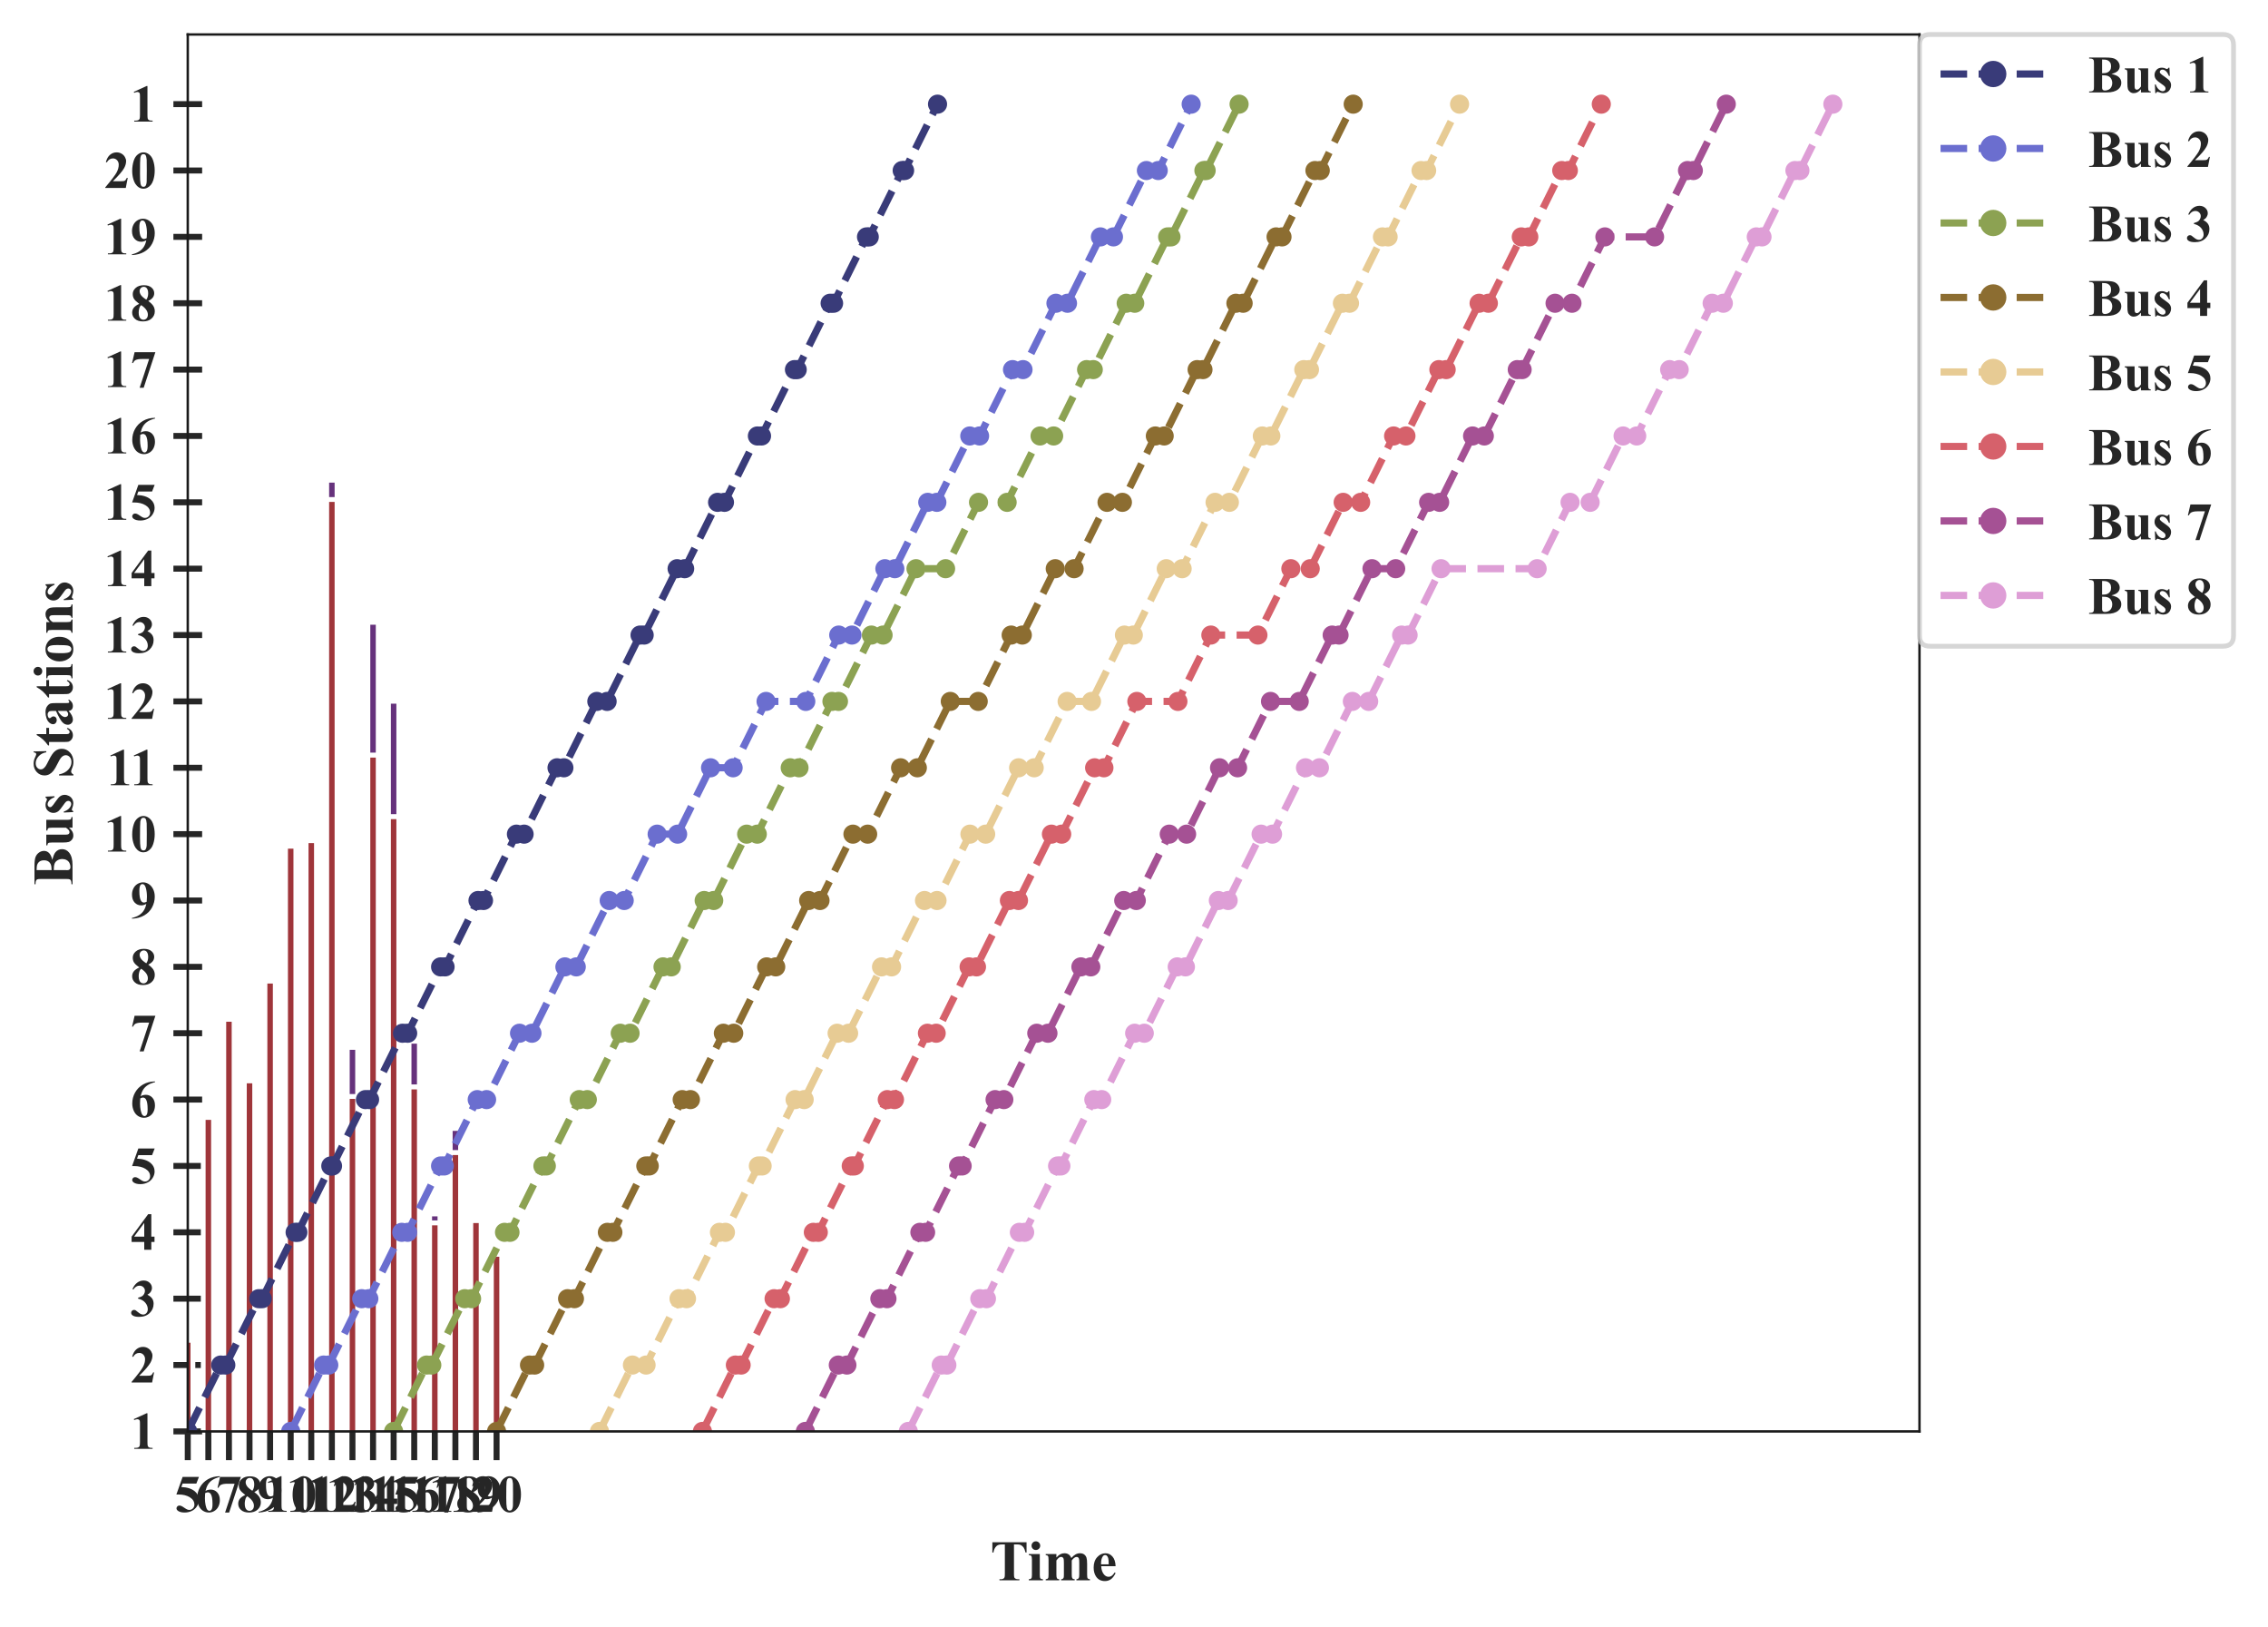 <?xml version="1.0" encoding="utf-8" standalone="no"?>
<!DOCTYPE svg PUBLIC "-//W3C//DTD SVG 1.1//EN"
  "http://www.w3.org/Graphics/SVG/1.1/DTD/svg11.dtd">
<!-- Created with matplotlib (https://matplotlib.org/) -->
<svg height="339.718pt" version="1.1" viewBox="0 0 473.656 339.718" width="473.656pt" xmlns="http://www.w3.org/2000/svg" xmlns:xlink="http://www.w3.org/1999/xlink">
 <defs>
  <style type="text/css">
*{stroke-linecap:butt;stroke-linejoin:round;}
  </style>
 </defs>
 <g id="figure_1">
  <g id="patch_1">
   <path d="M 0 339.718 
L 473.656 339.718 
L 473.656 0 
L 0 0 
z
" style="fill:#ffffff;"/>
  </g>
  <g id="axes_1">
   <g id="patch_2">
    <path d="M 39.213 298.868 
L 400.87 298.868 
L 400.87 7.2 
L 39.213 7.2 
z
" style="fill:#ffffff;"/>
   </g>
   <g id="matplotlib.axis_1">
    <g id="xtick_1">
     <g id="line2d_1">
      <defs>
       <path d="M 0 0 
L 0 6 
" id="m48f14ee4fa" style="stroke:#262626;stroke-width:1.25;"/>
      </defs>
      <g>
       <use style="fill:#262626;stroke:#262626;stroke-width:1.25;" x="39.213" xlink:href="#m48f14ee4fa" y="298.868"/>
      </g>
     </g>
     <g id="text_1">
      <!-- 5 -->
      <defs>
       <path d="M 15.234 66.219 
L 46.234 66.219 
L 41.312 53.609 
L 15.234 53.609 
L 12.75 47.016 
Q 29.594 46.391 38.672 38.625 
Q 46.141 32.234 46.141 22.703 
Q 46.141 16.609 42.672 10.766 
Q 39.203 4.938 32.906 1.781 
Q 26.609 -1.375 19.094 -1.375 
Q 10.984 -1.375 6.641 1.656 
Q 3.609 3.812 3.609 6.547 
Q 3.609 8.641 5.188 10.25 
Q 6.781 11.859 8.891 11.859 
Q 10.797 11.859 12.75 11.078 
Q 14.703 10.297 19.438 6.984 
Q 22.406 4.938 24.562 4.156 
Q 26.078 3.562 27.984 3.562 
Q 31.984 3.562 34.781 6.484 
Q 37.594 9.422 37.594 13.531 
Q 37.594 22.125 29 27.484 
Q 20.406 32.859 7.328 32.859 
Q 6 32.859 3.375 32.812 
z
" id="TimesNewRomanPS-BoldMT-53"/>
      </defs>
      <g style="fill:#262626;" transform="translate(36.463 315.652)scale(0.11 -0.11)">
       <use xlink:href="#TimesNewRomanPS-BoldMT-53"/>
      </g>
     </g>
    </g>
    <g id="xtick_2">
     <g id="line2d_2">
      <g>
       <use style="fill:#262626;stroke:#262626;stroke-width:1.25;" x="43.512" xlink:href="#m48f14ee4fa" y="298.868"/>
      </g>
     </g>
     <g id="text_2">
      <!-- 6 -->
      <defs>
       <path d="M 46.969 67.578 
L 46.969 66.219 
Q 38.141 63.969 32.781 60.422 
Q 27.438 56.891 24.328 51.828 
Q 21.234 46.781 19.531 39.312 
Q 21.688 40.766 23.094 41.219 
Q 26.266 42.188 29.5 42.188 
Q 36.922 42.188 41.875 36.781 
Q 46.828 31.391 46.828 22.078 
Q 46.828 15.531 44.141 10.062 
Q 41.453 4.594 36.516 1.609 
Q 31.594 -1.375 25.984 -1.375 
Q 19.875 -1.375 14.688 1.969 
Q 9.516 5.328 6.609 11.766 
Q 3.719 18.219 3.719 25.781 
Q 3.719 36.922 9.062 46.516 
Q 14.406 56.109 24.234 61.797 
Q 34.078 67.484 46.969 67.578 
z
M 18.891 35.359 
Q 18.5 28.609 18.5 25.484 
Q 18.5 18.75 19.797 12.453 
Q 21.094 6.156 23.344 3.609 
Q 24.953 1.812 27.156 1.812 
Q 29.391 1.812 31.141 4.422 
Q 32.906 7.031 32.906 15.047 
Q 32.906 28.516 29.641 33.641 
Q 27.547 36.969 23.969 36.969 
Q 22.016 36.969 18.891 35.359 
z
" id="TimesNewRomanPS-BoldMT-54"/>
      </defs>
      <g style="fill:#262626;" transform="translate(40.762 315.652)scale(0.11 -0.11)">
       <use xlink:href="#TimesNewRomanPS-BoldMT-54"/>
      </g>
     </g>
    </g>
    <g id="xtick_3">
     <g id="line2d_3">
      <g>
       <use style="fill:#262626;stroke:#262626;stroke-width:1.25;" x="47.812" xlink:href="#m48f14ee4fa" y="298.868"/>
      </g>
     </g>
     <g id="text_3">
      <!-- 7 -->
      <defs>
       <path d="M 17.719 -1.375 
L 35.75 53.266 
L 22.016 53.266 
Q 13.969 53.266 9.906 51.172 
Q 7.078 49.703 5.219 45.656 
L 3.375 45.656 
L 8.156 66.219 
L 47.609 66.219 
L 25.391 -1.375 
z
" id="TimesNewRomanPS-BoldMT-55"/>
      </defs>
      <g style="fill:#262626;" transform="translate(45.062 315.652)scale(0.11 -0.11)">
       <use xlink:href="#TimesNewRomanPS-BoldMT-55"/>
      </g>
     </g>
    </g>
    <g id="xtick_4">
     <g id="line2d_4">
      <g>
       <use style="fill:#262626;stroke:#262626;stroke-width:1.25;" x="52.111" xlink:href="#m48f14ee4fa" y="298.868"/>
      </g>
     </g>
     <g id="text_4">
      <!-- 8 -->
      <defs>
       <path d="M 34.078 37.406 
Q 41.062 32.281 43.766 27.859 
Q 46.484 23.438 46.484 17.719 
Q 46.484 9.719 40.453 4.172 
Q 34.422 -1.375 24.078 -1.375 
Q 14.266 -1.375 8.891 3.453 
Q 3.516 8.297 3.516 15.281 
Q 3.516 20.609 6.609 24.609 
Q 9.719 28.609 16.938 31.938 
Q 9.078 37.938 6.859 41.75 
Q 4.641 45.562 4.641 50.594 
Q 4.641 57.234 10.281 62.281 
Q 15.922 67.328 25.734 67.328 
Q 35.203 67.328 40.297 62.859 
Q 45.406 58.406 45.406 52.156 
Q 45.406 47.469 42.641 43.875 
Q 39.891 40.281 34.078 37.406 
z
M 30.375 39.891 
Q 32.172 42.328 33.047 45.359 
Q 33.938 48.391 33.938 52 
Q 33.938 58.344 31.203 61.719 
Q 29.156 64.312 25.531 64.312 
Q 22.266 64.312 19.969 61.938 
Q 17.672 59.578 17.672 56.062 
Q 17.672 52.484 20.234 48.656 
Q 22.797 44.828 30.375 39.891 
z
M 20.609 29.594 
Q 19.094 28.219 18.453 27.094 
Q 17.484 25.391 16.703 22.109 
Q 15.922 18.844 15.922 15.281 
Q 15.922 10.688 17.094 7.594 
Q 18.266 4.5 20.438 3.125 
Q 22.609 1.766 24.906 1.766 
Q 28.469 1.766 30.906 4.375 
Q 33.344 6.984 33.344 11.531 
Q 33.344 21 20.609 29.594 
z
" id="TimesNewRomanPS-BoldMT-56"/>
      </defs>
      <g style="fill:#262626;" transform="translate(49.361 315.652)scale(0.11 -0.11)">
       <use xlink:href="#TimesNewRomanPS-BoldMT-56"/>
      </g>
     </g>
    </g>
    <g id="xtick_5">
     <g id="line2d_5">
      <g>
       <use style="fill:#262626;stroke:#262626;stroke-width:1.25;" x="56.41" xlink:href="#m48f14ee4fa" y="298.868"/>
      </g>
     </g>
     <g id="text_5">
      <!-- 9 -->
      <defs>
       <path d="M 3.078 -1.375 
L 3.078 0 
Q 11.188 1.859 16.828 5.469 
Q 22.469 9.078 25.75 14.406 
Q 29.047 19.734 30.375 26.656 
Q 27.344 25.094 25.219 24.484 
Q 23.094 23.875 20.75 23.875 
Q 13.234 23.875 8.219 29.297 
Q 3.219 34.719 3.219 44.141 
Q 3.219 50.688 5.922 56.125 
Q 8.641 61.578 13.672 64.578 
Q 18.703 67.578 24.125 67.578 
Q 29.938 67.578 35.109 64.25 
Q 40.281 60.938 43.359 54.641 
Q 46.438 48.344 46.438 40.281 
Q 46.438 29.828 41.422 20.25 
Q 36.422 10.688 26.516 4.906 
Q 16.609 -0.875 3.078 -1.375 
z
M 31.109 30.766 
Q 31.594 36.234 31.594 40.375 
Q 31.594 49.266 29.547 56.938 
Q 28.375 61.188 26.078 63.188 
Q 24.859 64.266 22.906 64.266 
Q 20.453 64.266 19.094 62.156 
Q 17.188 59.281 17.188 51.172 
Q 17.188 37.641 20.406 32.516 
Q 22.516 29.203 26.078 29.203 
Q 27.984 29.203 31.109 30.766 
z
" id="TimesNewRomanPS-BoldMT-57"/>
      </defs>
      <g style="fill:#262626;" transform="translate(53.66 315.652)scale(0.11 -0.11)">
       <use xlink:href="#TimesNewRomanPS-BoldMT-57"/>
      </g>
     </g>
    </g>
    <g id="xtick_6">
     <g id="line2d_6">
      <g>
       <use style="fill:#262626;stroke:#262626;stroke-width:1.25;" x="60.71" xlink:href="#m48f14ee4fa" y="298.868"/>
      </g>
     </g>
     <g id="text_6">
      <!-- 10 -->
      <defs>
       <path d="M 32.562 67.578 
L 32.562 13.422 
Q 32.562 7.328 33.094 5.641 
Q 33.641 3.953 35.344 2.875 
Q 37.062 1.812 40.828 1.812 
L 42.328 1.812 
L 42.328 0 
L 7.469 0 
L 7.469 1.812 
L 9.234 1.812 
Q 13.484 1.812 15.281 2.781 
Q 17.094 3.766 17.719 5.469 
Q 18.359 7.172 18.359 13.422 
L 18.359 47.75 
Q 18.359 52.344 17.922 53.484 
Q 17.484 54.641 16.281 55.438 
Q 15.094 56.25 13.531 56.25 
Q 11.031 56.25 7.469 54.688 
L 6.594 56.453 
L 30.953 67.578 
z
" id="TimesNewRomanPS-BoldMT-49"/>
       <path d="M 46.344 33.109 
Q 46.344 23.188 43.562 14.594 
Q 41.891 9.328 39.078 5.953 
Q 36.281 2.594 32.719 0.609 
Q 29.156 -1.375 24.953 -1.375 
Q 20.172 -1.375 16.312 1.062 
Q 12.453 3.516 9.469 8.062 
Q 7.328 11.375 5.719 16.891 
Q 3.609 24.359 3.609 32.328 
Q 3.609 43.109 6.641 52.156 
Q 9.125 59.625 14.203 63.594 
Q 19.281 67.578 24.953 67.578 
Q 30.719 67.578 35.719 63.641 
Q 40.719 59.719 43.062 53.078 
Q 46.344 43.953 46.344 33.109 
z
M 31.297 33.203 
Q 31.297 50.594 31.109 53.469 
Q 30.609 60.25 28.766 62.641 
Q 27.547 64.203 24.812 64.203 
Q 22.703 64.203 21.484 63.031 
Q 19.672 61.328 19.031 57 
Q 18.406 52.688 18.406 26.859 
Q 18.406 12.797 19.391 8.016 
Q 20.125 4.547 21.484 3.375 
Q 22.859 2.203 25.094 2.203 
Q 27.547 2.203 28.766 3.766 
Q 30.812 6.5 31.109 12.203 
z
" id="TimesNewRomanPS-BoldMT-48"/>
      </defs>
      <g style="fill:#262626;" transform="translate(55.21 315.652)scale(0.11 -0.11)">
       <use xlink:href="#TimesNewRomanPS-BoldMT-49"/>
       <use x="50" xlink:href="#TimesNewRomanPS-BoldMT-48"/>
      </g>
     </g>
    </g>
    <g id="xtick_7">
     <g id="line2d_7">
      <g>
       <use style="fill:#262626;stroke:#262626;stroke-width:1.25;" x="65.009" xlink:href="#m48f14ee4fa" y="298.868"/>
      </g>
     </g>
     <g id="text_7">
      <!-- 11 -->
      <g style="fill:#262626;" transform="translate(59.812 315.652)scale(0.11 -0.11)">
       <use xlink:href="#TimesNewRomanPS-BoldMT-49"/>
       <use x="44.5" xlink:href="#TimesNewRomanPS-BoldMT-49"/>
      </g>
     </g>
    </g>
    <g id="xtick_8">
     <g id="line2d_8">
      <g>
       <use style="fill:#262626;stroke:#262626;stroke-width:1.25;" x="69.309" xlink:href="#m48f14ee4fa" y="298.868"/>
      </g>
     </g>
     <g id="text_8">
      <!-- 12 -->
      <defs>
       <path d="M 41.406 0 
L 2.438 0 
L 2.438 1.078 
Q 20.359 22.406 24.188 29.781 
Q 28.031 37.156 28.031 44.188 
Q 28.031 49.312 24.859 52.703 
Q 21.688 56.109 17.094 56.109 
Q 9.578 56.109 5.422 48.578 
L 3.609 49.219 
Q 6.25 58.594 11.625 63.078 
Q 17 67.578 24.031 67.578 
Q 29.047 67.578 33.203 65.234 
Q 37.359 62.891 39.703 58.812 
Q 42.047 54.734 42.047 51.172 
Q 42.047 44.672 38.422 37.984 
Q 33.5 28.953 16.891 12.797 
L 31.203 12.797 
Q 36.469 12.797 38.062 13.234 
Q 39.656 13.672 40.672 14.719 
Q 41.703 15.766 43.359 19.141 
L 45.125 19.141 
z
" id="TimesNewRomanPS-BoldMT-50"/>
      </defs>
      <g style="fill:#262626;" transform="translate(63.809 315.652)scale(0.11 -0.11)">
       <use xlink:href="#TimesNewRomanPS-BoldMT-49"/>
       <use x="50" xlink:href="#TimesNewRomanPS-BoldMT-50"/>
      </g>
     </g>
    </g>
    <g id="xtick_9">
     <g id="line2d_9">
      <g>
       <use style="fill:#262626;stroke:#262626;stroke-width:1.25;" x="73.608" xlink:href="#m48f14ee4fa" y="298.868"/>
      </g>
     </g>
     <g id="text_9">
      <!-- 13 -->
      <defs>
       <path d="M 14.797 33.203 
L 14.797 34.906 
Q 20.359 36.531 22.5 37.922 
Q 24.656 39.312 26.219 42.156 
Q 27.781 45.016 27.781 47.953 
Q 27.781 52 24.828 54.906 
Q 21.875 57.812 17.484 57.812 
Q 10.641 57.812 5.859 50.594 
L 4.047 51.219 
Q 7.562 59.375 13.062 63.469 
Q 18.562 67.578 25.297 67.578 
Q 32.172 67.578 36.641 63.375 
Q 41.109 59.188 41.109 53.562 
Q 41.109 49.906 39.031 46.5 
Q 36.969 43.109 32.516 40.531 
Q 38.234 37.75 41.234 33.672 
Q 44.234 29.594 44.234 23.438 
Q 44.234 13.094 36.734 5.828 
Q 29.25 -1.422 16.656 -1.422 
Q 8.25 -1.422 4.391 1.375 
Q 1.609 3.328 1.609 6.391 
Q 1.609 8.641 3.219 10.219 
Q 4.828 11.812 6.938 11.812 
Q 8.547 11.812 9.969 11.141 
Q 10.75 10.75 15.5 6.859 
Q 20.266 2.984 24.422 2.984 
Q 28.031 2.984 30.609 5.828 
Q 33.203 8.688 33.203 13.094 
Q 33.203 19.781 28.516 25.422 
Q 23.828 31.062 14.797 33.203 
z
" id="TimesNewRomanPS-BoldMT-51"/>
      </defs>
      <g style="fill:#262626;" transform="translate(68.108 315.652)scale(0.11 -0.11)">
       <use xlink:href="#TimesNewRomanPS-BoldMT-49"/>
       <use x="50" xlink:href="#TimesNewRomanPS-BoldMT-51"/>
      </g>
     </g>
    </g>
    <g id="xtick_10">
     <g id="line2d_10">
      <g>
       <use style="fill:#262626;stroke:#262626;stroke-width:1.25;" x="77.907" xlink:href="#m48f14ee4fa" y="298.868"/>
      </g>
     </g>
     <g id="text_10">
      <!-- 14 -->
      <defs>
       <path d="M 2.484 24.953 
L 33.938 67.578 
L 39.891 67.578 
L 39.891 24.953 
L 45.953 24.953 
L 45.953 14.844 
L 39.891 14.844 
L 39.891 0 
L 26.469 0 
L 26.469 14.844 
L 2.484 14.844 
z
M 7.234 24.953 
L 26.469 24.953 
L 26.469 51.078 
z
" id="TimesNewRomanPS-BoldMT-52"/>
      </defs>
      <g style="fill:#262626;" transform="translate(72.407 315.652)scale(0.11 -0.11)">
       <use xlink:href="#TimesNewRomanPS-BoldMT-49"/>
       <use x="50" xlink:href="#TimesNewRomanPS-BoldMT-52"/>
      </g>
     </g>
    </g>
    <g id="xtick_11">
     <g id="line2d_11">
      <g>
       <use style="fill:#262626;stroke:#262626;stroke-width:1.25;" x="82.207" xlink:href="#m48f14ee4fa" y="298.868"/>
      </g>
     </g>
     <g id="text_11">
      <!-- 15 -->
      <g style="fill:#262626;" transform="translate(76.707 315.652)scale(0.11 -0.11)">
       <use xlink:href="#TimesNewRomanPS-BoldMT-49"/>
       <use x="50" xlink:href="#TimesNewRomanPS-BoldMT-53"/>
      </g>
     </g>
    </g>
    <g id="xtick_12">
     <g id="line2d_12">
      <g>
       <use style="fill:#262626;stroke:#262626;stroke-width:1.25;" x="86.506" xlink:href="#m48f14ee4fa" y="298.868"/>
      </g>
     </g>
     <g id="text_12">
      <!-- 16 -->
      <g style="fill:#262626;" transform="translate(81.006 315.652)scale(0.11 -0.11)">
       <use xlink:href="#TimesNewRomanPS-BoldMT-49"/>
       <use x="50" xlink:href="#TimesNewRomanPS-BoldMT-54"/>
      </g>
     </g>
    </g>
    <g id="xtick_13">
     <g id="line2d_13">
      <g>
       <use style="fill:#262626;stroke:#262626;stroke-width:1.25;" x="90.805" xlink:href="#m48f14ee4fa" y="298.868"/>
      </g>
     </g>
     <g id="text_13">
      <!-- 17 -->
      <g style="fill:#262626;" transform="translate(85.305 315.652)scale(0.11 -0.11)">
       <use xlink:href="#TimesNewRomanPS-BoldMT-49"/>
       <use x="50" xlink:href="#TimesNewRomanPS-BoldMT-55"/>
      </g>
     </g>
    </g>
    <g id="xtick_14">
     <g id="line2d_14">
      <g>
       <use style="fill:#262626;stroke:#262626;stroke-width:1.25;" x="95.105" xlink:href="#m48f14ee4fa" y="298.868"/>
      </g>
     </g>
     <g id="text_14">
      <!-- 18 -->
      <g style="fill:#262626;" transform="translate(89.605 315.652)scale(0.11 -0.11)">
       <use xlink:href="#TimesNewRomanPS-BoldMT-49"/>
       <use x="50" xlink:href="#TimesNewRomanPS-BoldMT-56"/>
      </g>
     </g>
    </g>
    <g id="xtick_15">
     <g id="line2d_15">
      <g>
       <use style="fill:#262626;stroke:#262626;stroke-width:1.25;" x="99.404" xlink:href="#m48f14ee4fa" y="298.868"/>
      </g>
     </g>
     <g id="text_15">
      <!-- 19 -->
      <g style="fill:#262626;" transform="translate(93.904 315.652)scale(0.11 -0.11)">
       <use xlink:href="#TimesNewRomanPS-BoldMT-49"/>
       <use x="50" xlink:href="#TimesNewRomanPS-BoldMT-57"/>
      </g>
     </g>
    </g>
    <g id="xtick_16">
     <g id="line2d_16">
      <g>
       <use style="fill:#262626;stroke:#262626;stroke-width:1.25;" x="103.703" xlink:href="#m48f14ee4fa" y="298.868"/>
      </g>
     </g>
     <g id="text_16">
      <!-- 20 -->
      <g style="fill:#262626;" transform="translate(98.203 315.652)scale(0.11 -0.11)">
       <use xlink:href="#TimesNewRomanPS-BoldMT-50"/>
       <use x="50" xlink:href="#TimesNewRomanPS-BoldMT-48"/>
      </g>
     </g>
    </g>
    <g id="text_17">
     <!-- Time -->
     <defs>
      <path d="M 63.094 66.219 
L 63.094 48.297 
L 61.328 48.297 
Q 59.766 54.5 57.859 57.203 
Q 55.953 59.906 52.641 61.531 
Q 50.781 62.406 46.141 62.406 
L 41.219 62.406 
L 41.219 11.328 
Q 41.219 6.25 41.766 4.984 
Q 42.328 3.719 43.969 2.766 
Q 45.609 1.812 48.438 1.812 
L 50.641 1.812 
L 50.641 0 
L 15.969 0 
L 15.969 1.812 
L 18.172 1.812 
Q 21.047 1.812 22.797 2.828 
Q 24.078 3.516 24.812 5.172 
Q 25.344 6.344 25.344 11.328 
L 25.344 62.406 
L 20.562 62.406 
Q 13.875 62.406 10.844 59.578 
Q 6.594 55.609 5.469 48.297 
L 3.609 48.297 
L 3.609 66.219 
z
" id="TimesNewRomanPS-BoldMT-84"/>
      <path d="M 14.359 67.781 
Q 17.531 67.781 19.719 65.547 
Q 21.922 63.328 21.922 60.203 
Q 21.922 57.078 19.703 54.875 
Q 17.484 52.688 14.359 52.688 
Q 11.234 52.688 9.031 54.875 
Q 6.844 57.078 6.844 60.203 
Q 6.844 63.328 9.031 65.547 
Q 11.234 67.781 14.359 67.781 
z
M 21.188 45.656 
L 21.188 9.469 
Q 21.188 4.641 22.312 3.297 
Q 23.438 1.953 26.703 1.766 
L 26.703 0 
L 2.047 0 
L 2.047 1.766 
Q 5.078 1.859 6.547 3.516 
Q 7.516 4.641 7.516 9.469 
L 7.516 36.141 
Q 7.516 40.969 6.391 42.312 
Q 5.281 43.656 2.047 43.844 
L 2.047 45.656 
z
" id="TimesNewRomanPS-BoldMT-105"/>
      <path d="M 22.312 45.656 
L 22.312 39.656 
Q 26.078 43.75 29.266 45.375 
Q 32.469 47.016 36.281 47.016 
Q 40.672 47.016 43.641 44.969 
Q 46.625 42.922 48.25 38.719 
Q 52.156 43.109 55.734 45.062 
Q 59.328 47.016 63.234 47.016 
Q 67.969 47.016 70.766 44.844 
Q 73.578 42.672 74.672 39.328 
Q 75.781 35.984 75.781 28.656 
L 75.781 9.969 
Q 75.781 4.688 76.734 3.422 
Q 77.688 2.156 80.719 1.766 
L 80.719 0 
L 57.125 0 
L 57.125 1.766 
Q 59.906 2 61.234 3.906 
Q 62.109 5.219 62.109 9.969 
L 62.109 29.594 
Q 62.109 35.688 61.625 37.344 
Q 61.141 39.016 60.078 39.812 
Q 59.031 40.625 57.625 40.625 
Q 55.516 40.625 53.359 39.078 
Q 51.219 37.547 49.031 34.469 
L 49.031 9.969 
Q 49.031 5.031 49.859 3.766 
Q 50.984 1.953 54.156 1.766 
L 54.156 0 
L 30.516 0 
L 30.516 1.766 
Q 32.422 1.859 33.516 2.703 
Q 34.625 3.562 34.984 4.75 
Q 35.359 5.953 35.359 9.969 
L 35.359 29.594 
Q 35.359 35.797 34.859 37.359 
Q 34.375 38.922 33.219 39.797 
Q 32.078 40.672 30.766 40.672 
Q 28.812 40.672 27.203 39.656 
Q 24.906 38.141 22.312 34.469 
L 22.312 9.969 
Q 22.312 5.125 23.266 3.578 
Q 24.219 2.047 27.25 1.766 
L 27.25 0 
L 3.719 0 
L 3.719 1.766 
Q 6.594 2.047 7.812 3.609 
Q 8.641 4.688 8.641 9.969 
L 8.641 35.75 
Q 8.641 40.922 7.688 42.188 
Q 6.734 43.453 3.719 43.844 
L 3.719 45.656 
z
" id="TimesNewRomanPS-BoldMT-109"/>
      <path d="M 42.047 24.469 
L 17 24.469 
Q 17.438 15.375 21.828 10.109 
Q 25.203 6.062 29.938 6.062 
Q 32.859 6.062 35.25 7.688 
Q 37.641 9.328 40.375 13.578 
L 42.047 12.5 
Q 38.328 4.938 33.828 1.781 
Q 29.344 -1.375 23.438 -1.375 
Q 13.281 -1.375 8.062 6.453 
Q 3.859 12.75 3.859 22.078 
Q 3.859 33.5 10.031 40.25 
Q 16.219 47.016 24.516 47.016 
Q 31.453 47.016 36.547 41.328 
Q 41.656 35.641 42.047 24.469 
z
M 30.031 27.734 
Q 30.031 35.594 29.172 38.516 
Q 28.328 41.453 26.516 42.969 
Q 25.484 43.844 23.781 43.844 
Q 21.234 43.844 19.625 41.359 
Q 16.75 37.016 16.75 29.438 
L 16.75 27.734 
z
" id="TimesNewRomanPS-BoldMT-101"/>
     </defs>
     <g style="fill:#262626;" transform="translate(206.816 329.951)scale(0.12 -0.12)">
      <use xlink:href="#TimesNewRomanPS-BoldMT-84"/>
      <use x="64.949" xlink:href="#TimesNewRomanPS-BoldMT-105"/>
      <use x="92.732" xlink:href="#TimesNewRomanPS-BoldMT-109"/>
      <use x="176.033" xlink:href="#TimesNewRomanPS-BoldMT-101"/>
     </g>
    </g>
   </g>
   <g id="matplotlib.axis_2">
    <g id="ytick_1">
     <g id="line2d_17">
      <defs>
       <path d="M 3 0 
L -3 -0 
" id="m817f2cedb5" style="stroke:#262626;stroke-width:1.25;"/>
      </defs>
      <g>
       <use style="fill:#262626;stroke:#262626;stroke-width:1.25;" x="39.213" xlink:href="#m817f2cedb5" y="298.868"/>
      </g>
     </g>
     <g id="text_18">
      <!-- 1 -->
      <g style="fill:#262626;" transform="translate(27.213 302.51)scale(0.11 -0.11)">
       <use xlink:href="#TimesNewRomanPS-BoldMT-49"/>
      </g>
     </g>
    </g>
    <g id="ytick_2">
     <g id="line2d_18">
      <g>
       <use style="fill:#262626;stroke:#262626;stroke-width:1.25;" x="39.213" xlink:href="#m817f2cedb5" y="285.012"/>
      </g>
     </g>
     <g id="text_19">
      <!-- 2 -->
      <g style="fill:#262626;" transform="translate(27.213 288.654)scale(0.11 -0.11)">
       <use xlink:href="#TimesNewRomanPS-BoldMT-50"/>
      </g>
     </g>
    </g>
    <g id="ytick_3">
     <g id="line2d_19">
      <g>
       <use style="fill:#262626;stroke:#262626;stroke-width:1.25;" x="39.213" xlink:href="#m817f2cedb5" y="271.156"/>
      </g>
     </g>
     <g id="text_20">
      <!-- 3 -->
      <g style="fill:#262626;" transform="translate(27.213 274.798)scale(0.11 -0.11)">
       <use xlink:href="#TimesNewRomanPS-BoldMT-51"/>
      </g>
     </g>
    </g>
    <g id="ytick_4">
     <g id="line2d_20">
      <g>
       <use style="fill:#262626;stroke:#262626;stroke-width:1.25;" x="39.213" xlink:href="#m817f2cedb5" y="257.3"/>
      </g>
     </g>
     <g id="text_21">
      <!-- 4 -->
      <g style="fill:#262626;" transform="translate(27.213 260.942)scale(0.11 -0.11)">
       <use xlink:href="#TimesNewRomanPS-BoldMT-52"/>
      </g>
     </g>
    </g>
    <g id="ytick_5">
     <g id="line2d_21">
      <g>
       <use style="fill:#262626;stroke:#262626;stroke-width:1.25;" x="39.213" xlink:href="#m817f2cedb5" y="243.444"/>
      </g>
     </g>
     <g id="text_22">
      <!-- 5 -->
      <g style="fill:#262626;" transform="translate(27.213 247.086)scale(0.11 -0.11)">
       <use xlink:href="#TimesNewRomanPS-BoldMT-53"/>
      </g>
     </g>
    </g>
    <g id="ytick_6">
     <g id="line2d_22">
      <g>
       <use style="fill:#262626;stroke:#262626;stroke-width:1.25;" x="39.213" xlink:href="#m817f2cedb5" y="229.588"/>
      </g>
     </g>
     <g id="text_23">
      <!-- 6 -->
      <g style="fill:#262626;" transform="translate(27.213 233.23)scale(0.11 -0.11)">
       <use xlink:href="#TimesNewRomanPS-BoldMT-54"/>
      </g>
     </g>
    </g>
    <g id="ytick_7">
     <g id="line2d_23">
      <g>
       <use style="fill:#262626;stroke:#262626;stroke-width:1.25;" x="39.213" xlink:href="#m817f2cedb5" y="215.732"/>
      </g>
     </g>
     <g id="text_24">
      <!-- 7 -->
      <g style="fill:#262626;" transform="translate(27.213 219.374)scale(0.11 -0.11)">
       <use xlink:href="#TimesNewRomanPS-BoldMT-55"/>
      </g>
     </g>
    </g>
    <g id="ytick_8">
     <g id="line2d_24">
      <g>
       <use style="fill:#262626;stroke:#262626;stroke-width:1.25;" x="39.213" xlink:href="#m817f2cedb5" y="201.876"/>
      </g>
     </g>
     <g id="text_25">
      <!-- 8 -->
      <g style="fill:#262626;" transform="translate(27.213 205.518)scale(0.11 -0.11)">
       <use xlink:href="#TimesNewRomanPS-BoldMT-56"/>
      </g>
     </g>
    </g>
    <g id="ytick_9">
     <g id="line2d_25">
      <g>
       <use style="fill:#262626;stroke:#262626;stroke-width:1.25;" x="39.213" xlink:href="#m817f2cedb5" y="188.02"/>
      </g>
     </g>
     <g id="text_26">
      <!-- 9 -->
      <g style="fill:#262626;" transform="translate(27.213 191.662)scale(0.11 -0.11)">
       <use xlink:href="#TimesNewRomanPS-BoldMT-57"/>
      </g>
     </g>
    </g>
    <g id="ytick_10">
     <g id="line2d_26">
      <g>
       <use style="fill:#262626;stroke:#262626;stroke-width:1.25;" x="39.213" xlink:href="#m817f2cedb5" y="174.164"/>
      </g>
     </g>
     <g id="text_27">
      <!-- 10 -->
      <g style="fill:#262626;" transform="translate(21.713 177.806)scale(0.11 -0.11)">
       <use xlink:href="#TimesNewRomanPS-BoldMT-49"/>
       <use x="50" xlink:href="#TimesNewRomanPS-BoldMT-48"/>
      </g>
     </g>
    </g>
    <g id="ytick_11">
     <g id="line2d_27">
      <g>
       <use style="fill:#262626;stroke:#262626;stroke-width:1.25;" x="39.213" xlink:href="#m817f2cedb5" y="160.308"/>
      </g>
     </g>
     <g id="text_28">
      <!-- 11 -->
      <g style="fill:#262626;" transform="translate(22.318 163.95)scale(0.11 -0.11)">
       <use xlink:href="#TimesNewRomanPS-BoldMT-49"/>
       <use x="44.5" xlink:href="#TimesNewRomanPS-BoldMT-49"/>
      </g>
     </g>
    </g>
    <g id="ytick_12">
     <g id="line2d_28">
      <g>
       <use style="fill:#262626;stroke:#262626;stroke-width:1.25;" x="39.213" xlink:href="#m817f2cedb5" y="146.452"/>
      </g>
     </g>
     <g id="text_29">
      <!-- 12 -->
      <g style="fill:#262626;" transform="translate(21.713 150.094)scale(0.11 -0.11)">
       <use xlink:href="#TimesNewRomanPS-BoldMT-49"/>
       <use x="50" xlink:href="#TimesNewRomanPS-BoldMT-50"/>
      </g>
     </g>
    </g>
    <g id="ytick_13">
     <g id="line2d_29">
      <g>
       <use style="fill:#262626;stroke:#262626;stroke-width:1.25;" x="39.213" xlink:href="#m817f2cedb5" y="132.596"/>
      </g>
     </g>
     <g id="text_30">
      <!-- 13 -->
      <g style="fill:#262626;" transform="translate(21.713 136.238)scale(0.11 -0.11)">
       <use xlink:href="#TimesNewRomanPS-BoldMT-49"/>
       <use x="50" xlink:href="#TimesNewRomanPS-BoldMT-51"/>
      </g>
     </g>
    </g>
    <g id="ytick_14">
     <g id="line2d_30">
      <g>
       <use style="fill:#262626;stroke:#262626;stroke-width:1.25;" x="39.213" xlink:href="#m817f2cedb5" y="118.74"/>
      </g>
     </g>
     <g id="text_31">
      <!-- 14 -->
      <g style="fill:#262626;" transform="translate(21.713 122.382)scale(0.11 -0.11)">
       <use xlink:href="#TimesNewRomanPS-BoldMT-49"/>
       <use x="50" xlink:href="#TimesNewRomanPS-BoldMT-52"/>
      </g>
     </g>
    </g>
    <g id="ytick_15">
     <g id="line2d_31">
      <g>
       <use style="fill:#262626;stroke:#262626;stroke-width:1.25;" x="39.213" xlink:href="#m817f2cedb5" y="104.884"/>
      </g>
     </g>
     <g id="text_32">
      <!-- 15 -->
      <g style="fill:#262626;" transform="translate(21.713 108.526)scale(0.11 -0.11)">
       <use xlink:href="#TimesNewRomanPS-BoldMT-49"/>
       <use x="50" xlink:href="#TimesNewRomanPS-BoldMT-53"/>
      </g>
     </g>
    </g>
    <g id="ytick_16">
     <g id="line2d_32">
      <g>
       <use style="fill:#262626;stroke:#262626;stroke-width:1.25;" x="39.213" xlink:href="#m817f2cedb5" y="91.028"/>
      </g>
     </g>
     <g id="text_33">
      <!-- 16 -->
      <g style="fill:#262626;" transform="translate(21.713 94.67)scale(0.11 -0.11)">
       <use xlink:href="#TimesNewRomanPS-BoldMT-49"/>
       <use x="50" xlink:href="#TimesNewRomanPS-BoldMT-54"/>
      </g>
     </g>
    </g>
    <g id="ytick_17">
     <g id="line2d_33">
      <g>
       <use style="fill:#262626;stroke:#262626;stroke-width:1.25;" x="39.213" xlink:href="#m817f2cedb5" y="77.172"/>
      </g>
     </g>
     <g id="text_34">
      <!-- 17 -->
      <g style="fill:#262626;" transform="translate(21.713 80.815)scale(0.11 -0.11)">
       <use xlink:href="#TimesNewRomanPS-BoldMT-49"/>
       <use x="50" xlink:href="#TimesNewRomanPS-BoldMT-55"/>
      </g>
     </g>
    </g>
    <g id="ytick_18">
     <g id="line2d_34">
      <g>
       <use style="fill:#262626;stroke:#262626;stroke-width:1.25;" x="39.213" xlink:href="#m817f2cedb5" y="63.317"/>
      </g>
     </g>
     <g id="text_35">
      <!-- 18 -->
      <g style="fill:#262626;" transform="translate(21.713 66.959)scale(0.11 -0.11)">
       <use xlink:href="#TimesNewRomanPS-BoldMT-49"/>
       <use x="50" xlink:href="#TimesNewRomanPS-BoldMT-56"/>
      </g>
     </g>
    </g>
    <g id="ytick_19">
     <g id="line2d_35">
      <g>
       <use style="fill:#262626;stroke:#262626;stroke-width:1.25;" x="39.213" xlink:href="#m817f2cedb5" y="49.461"/>
      </g>
     </g>
     <g id="text_36">
      <!-- 19 -->
      <g style="fill:#262626;" transform="translate(21.713 53.103)scale(0.11 -0.11)">
       <use xlink:href="#TimesNewRomanPS-BoldMT-49"/>
       <use x="50" xlink:href="#TimesNewRomanPS-BoldMT-57"/>
      </g>
     </g>
    </g>
    <g id="ytick_20">
     <g id="line2d_36">
      <g>
       <use style="fill:#262626;stroke:#262626;stroke-width:1.25;" x="39.213" xlink:href="#m817f2cedb5" y="35.605"/>
      </g>
     </g>
     <g id="text_37">
      <!-- 20 -->
      <g style="fill:#262626;" transform="translate(21.713 39.247)scale(0.11 -0.11)">
       <use xlink:href="#TimesNewRomanPS-BoldMT-50"/>
       <use x="50" xlink:href="#TimesNewRomanPS-BoldMT-48"/>
      </g>
     </g>
    </g>
    <g id="ytick_21">
     <g id="line2d_37">
      <g>
       <use style="fill:#262626;stroke:#262626;stroke-width:1.25;" x="39.213" xlink:href="#m817f2cedb5" y="21.749"/>
      </g>
     </g>
     <g id="text_38">
      <!-- 1 -->
      <g style="fill:#262626;" transform="translate(27.213 25.391)scale(0.11 -0.11)">
       <use xlink:href="#TimesNewRomanPS-BoldMT-49"/>
      </g>
     </g>
    </g>
    <g id="text_39">
     <!-- Bus Stations -->
     <defs>
      <path d="M 44.484 35.109 
Q 53.906 32.906 57.719 29.781 
Q 63.188 25.344 63.188 18.266 
Q 63.188 10.797 57.172 5.906 
Q 49.812 0 35.75 0 
L 2.094 0 
L 2.094 1.812 
Q 6.688 1.812 8.328 2.656 
Q 9.969 3.516 10.625 4.875 
Q 11.281 6.25 11.281 11.625 
L 11.281 54.594 
Q 11.281 59.969 10.625 61.359 
Q 9.969 62.75 8.297 63.578 
Q 6.641 64.406 2.094 64.406 
L 2.094 66.219 
L 33.844 66.219 
Q 45.219 66.219 49.953 64.188 
Q 54.688 62.156 57.422 58.125 
Q 60.156 54.109 60.156 49.562 
Q 60.156 44.781 56.688 41.047 
Q 53.219 37.312 44.484 35.109 
z
M 26.703 36.422 
Q 33.641 36.422 36.938 37.984 
Q 40.234 39.547 41.984 42.375 
Q 43.75 45.219 43.75 49.609 
Q 43.75 54 42.016 56.812 
Q 40.281 59.625 37.062 61.078 
Q 33.844 62.547 26.703 62.5 
z
M 26.703 32.625 
L 26.703 11.375 
L 26.656 8.938 
Q 26.656 6.297 28 4.953 
Q 29.344 3.609 31.984 3.609 
Q 35.891 3.609 39.188 5.344 
Q 42.484 7.078 44.234 10.375 
Q 46 13.672 46 17.719 
Q 46 22.359 43.844 26.047 
Q 41.703 29.734 37.938 31.203 
Q 34.188 32.672 26.703 32.625 
z
" id="TimesNewRomanPS-BoldMT-66"/>
      <path d="M 47.469 45.656 
L 47.469 9.906 
Q 47.469 4.688 48.438 3.391 
Q 49.422 2.094 52.391 1.766 
L 52.391 0 
L 33.797 0 
L 33.797 6.109 
Q 30.516 2.203 27.234 0.406 
Q 23.969 -1.375 19.922 -1.375 
Q 16.062 -1.375 13.062 1 
Q 10.062 3.375 9.031 6.547 
Q 8.016 9.719 8.016 17.625 
L 8.016 35.75 
Q 8.016 40.922 7.062 42.188 
Q 6.109 43.453 3.078 43.844 
L 3.078 45.656 
L 21.688 45.656 
L 21.688 14.453 
Q 21.688 9.578 22.141 8.156 
Q 22.609 6.734 23.609 6 
Q 24.609 5.281 25.922 5.281 
Q 27.688 5.281 29.109 6.203 
Q 31.062 7.469 33.797 11.328 
L 33.797 35.75 
Q 33.797 40.922 32.844 42.188 
Q 31.891 43.453 28.859 43.844 
L 28.859 45.656 
z
" id="TimesNewRomanPS-BoldMT-117"/>
      <path d="M 32.234 46.922 
L 32.953 31.344 
L 31.297 31.344 
Q 28.328 38.281 25.125 40.812 
Q 21.922 43.359 18.75 43.359 
Q 16.75 43.359 15.328 42.016 
Q 13.922 40.672 13.922 38.922 
Q 13.922 37.594 14.891 36.375 
Q 16.453 34.375 23.625 29.516 
Q 30.812 24.656 33.078 21.266 
Q 35.359 17.875 35.359 13.672 
Q 35.359 9.859 33.453 6.203 
Q 31.547 2.547 28.078 0.578 
Q 24.609 -1.375 20.406 -1.375 
Q 17.141 -1.375 11.672 0.688 
Q 10.203 1.219 9.672 1.219 
Q 8.062 1.219 6.984 -1.219 
L 5.375 -1.219 
L 4.594 15.188 
L 6.25 15.188 
Q 8.453 8.734 12.281 5.516 
Q 16.109 2.297 19.531 2.297 
Q 21.875 2.297 23.359 3.734 
Q 24.859 5.172 24.859 7.234 
Q 24.859 9.578 23.391 11.281 
Q 21.922 12.984 16.844 16.453 
Q 9.375 21.625 7.172 24.359 
Q 3.953 28.375 3.953 33.203 
Q 3.953 38.484 7.594 42.75 
Q 11.234 47.016 18.109 47.016 
Q 21.828 47.016 25.297 45.219 
Q 26.609 44.484 27.438 44.484 
Q 28.328 44.484 28.859 44.844 
Q 29.391 45.219 30.562 46.922 
z
" id="TimesNewRomanPS-BoldMT-115"/>
      <path id="TimesNewRomanPS-BoldMT-32"/>
      <path d="M 46.969 67.719 
L 47.516 45.656 
L 45.516 45.656 
Q 44.094 53.953 38.547 59 
Q 33.016 64.062 26.562 64.062 
Q 21.578 64.062 18.672 61.391 
Q 15.766 58.734 15.766 55.281 
Q 15.766 53.078 16.797 51.375 
Q 18.219 49.078 21.344 46.828 
Q 23.641 45.219 31.938 41.109 
Q 43.562 35.406 47.609 30.328 
Q 51.609 25.25 51.609 18.703 
Q 51.609 10.406 45.141 4.422 
Q 38.672 -1.562 28.719 -1.562 
Q 25.594 -1.562 22.797 -0.922 
Q 20.016 -0.297 15.828 1.469 
Q 13.484 2.438 11.969 2.438 
Q 10.688 2.438 9.266 1.453 
Q 7.859 0.484 6.984 -1.516 
L 5.172 -1.516 
L 5.172 23.484 
L 6.984 23.484 
Q 9.125 12.938 15.25 7.391 
Q 21.391 1.859 28.469 1.859 
Q 33.938 1.859 37.188 4.828 
Q 40.438 7.812 40.438 11.766 
Q 40.438 14.109 39.188 16.297 
Q 37.938 18.5 35.391 20.484 
Q 32.859 22.469 26.422 25.641 
Q 17.391 30.078 13.422 33.203 
Q 9.469 36.328 7.344 40.188 
Q 5.219 44.047 5.219 48.688 
Q 5.219 56.594 11.031 62.156 
Q 16.844 67.719 25.688 67.719 
Q 28.906 67.719 31.938 66.938 
Q 34.234 66.359 37.531 64.766 
Q 40.828 63.188 42.141 63.188 
Q 43.406 63.188 44.141 63.969 
Q 44.875 64.75 45.516 67.719 
z
" id="TimesNewRomanPS-BoldMT-83"/>
      <path d="M 21.484 62.359 
L 21.484 45.656 
L 32.328 45.656 
L 32.328 40.828 
L 21.484 40.828 
L 21.484 12.641 
Q 21.484 8.688 21.844 7.531 
Q 22.219 6.391 23.141 5.688 
Q 24.078 4.984 24.859 4.984 
Q 28.031 4.984 30.859 9.812 
L 32.328 8.734 
Q 28.375 -0.641 19.484 -0.641 
Q 15.141 -0.641 12.125 1.781 
Q 9.125 4.203 8.297 7.172 
Q 7.812 8.844 7.812 16.156 
L 7.812 40.828 
L 1.859 40.828 
L 1.859 42.531 
Q 8.016 46.875 12.328 51.656 
Q 16.656 56.453 19.875 62.359 
z
" id="TimesNewRomanPS-BoldMT-116"/>
      <path d="M 28.562 6.734 
Q 20.219 -0.641 13.578 -0.641 
Q 9.672 -0.641 7.078 1.922 
Q 4.5 4.5 4.5 8.344 
Q 4.5 13.578 8.984 17.75 
Q 13.484 21.922 28.562 28.859 
L 28.562 33.453 
Q 28.562 38.625 28 39.969 
Q 27.438 41.312 25.875 42.312 
Q 24.312 43.312 22.359 43.312 
Q 19.188 43.312 17.141 41.891 
Q 15.875 41.016 15.875 39.844 
Q 15.875 38.812 17.234 37.312 
Q 19.094 35.203 19.094 33.25 
Q 19.094 30.859 17.312 29.172 
Q 15.531 27.484 12.641 27.484 
Q 9.578 27.484 7.5 29.344 
Q 5.422 31.203 5.422 33.688 
Q 5.422 37.203 8.203 40.406 
Q 10.984 43.609 15.969 45.312 
Q 20.953 47.016 26.312 47.016 
Q 32.812 47.016 36.594 44.25 
Q 40.375 41.5 41.5 38.281 
Q 42.188 36.234 42.188 28.859 
L 42.188 11.141 
Q 42.188 8.016 42.422 7.203 
Q 42.672 6.391 43.156 6 
Q 43.656 5.609 44.281 5.609 
Q 45.562 5.609 46.875 7.422 
L 48.344 6.25 
Q 45.906 2.641 43.281 1 
Q 40.672 -0.641 37.359 -0.641 
Q 33.453 -0.641 31.25 1.188 
Q 29.047 3.031 28.562 6.734 
z
M 28.562 10.297 
L 28.562 25.594 
Q 22.656 22.125 19.781 18.172 
Q 17.875 15.531 17.875 12.844 
Q 17.875 10.594 19.484 8.891 
Q 20.703 7.562 22.906 7.562 
Q 25.344 7.562 28.562 10.297 
z
" id="TimesNewRomanPS-BoldMT-97"/>
      <path d="M 24.906 47.016 
Q 30.859 47.016 35.984 43.938 
Q 41.109 40.875 43.766 35.203 
Q 46.438 29.547 46.438 22.797 
Q 46.438 13.094 41.5 6.547 
Q 35.547 -1.375 25.047 -1.375 
Q 14.75 -1.375 9.172 5.859 
Q 3.609 13.094 3.609 22.609 
Q 3.609 32.422 9.297 39.719 
Q 14.984 47.016 24.906 47.016 
z
M 25.094 43.562 
Q 22.609 43.562 20.828 41.672 
Q 19.047 39.797 18.484 34.25 
Q 17.922 28.719 17.922 18.844 
Q 17.922 13.625 18.609 9.078 
Q 19.141 5.609 20.891 3.797 
Q 22.656 2 24.906 2 
Q 27.094 2 28.562 3.219 
Q 30.469 4.891 31.109 7.859 
Q 32.078 12.5 32.078 26.609 
Q 32.078 34.906 31.141 38 
Q 30.219 41.109 28.422 42.531 
Q 27.156 43.562 25.094 43.562 
z
" id="TimesNewRomanPS-BoldMT-111"/>
      <path d="M 22.016 45.656 
L 22.016 39.75 
Q 25.531 43.562 28.75 45.281 
Q 31.984 47.016 35.688 47.016 
Q 40.141 47.016 43.062 44.547 
Q 46 42.094 46.969 38.422 
Q 47.75 35.641 47.75 27.734 
L 47.75 9.969 
Q 47.75 4.688 48.703 3.391 
Q 49.656 2.094 52.688 1.766 
L 52.688 0 
L 29.594 0 
L 29.594 1.766 
Q 32.172 2.094 33.297 3.906 
Q 34.078 5.125 34.078 9.969 
L 34.078 30.281 
Q 34.078 35.891 33.641 37.344 
Q 33.203 38.812 32.156 39.625 
Q 31.109 40.438 29.828 40.438 
Q 25.641 40.438 22.016 34.422 
L 22.016 9.969 
Q 22.016 4.828 22.969 3.453 
Q 23.922 2.094 26.516 1.766 
L 26.516 0 
L 3.422 0 
L 3.422 1.766 
Q 6.297 2.047 7.516 3.609 
Q 8.344 4.688 8.344 9.969 
L 8.344 35.75 
Q 8.344 40.922 7.391 42.188 
Q 6.453 43.453 3.422 43.844 
L 3.422 45.656 
z
" id="TimesNewRomanPS-BoldMT-110"/>
     </defs>
     <g style="fill:#262626;" transform="translate(15.146 184.879)rotate(-90)scale(0.12 -0.12)">
      <use xlink:href="#TimesNewRomanPS-BoldMT-66"/>
      <use x="66.699" xlink:href="#TimesNewRomanPS-BoldMT-117"/>
      <use x="122.314" xlink:href="#TimesNewRomanPS-BoldMT-115"/>
      <use x="161.23" xlink:href="#TimesNewRomanPS-BoldMT-32"/>
      <use x="186.23" xlink:href="#TimesNewRomanPS-BoldMT-83"/>
      <use x="241.846" xlink:href="#TimesNewRomanPS-BoldMT-116"/>
      <use x="275.146" xlink:href="#TimesNewRomanPS-BoldMT-97"/>
      <use x="325.146" xlink:href="#TimesNewRomanPS-BoldMT-116"/>
      <use x="358.447" xlink:href="#TimesNewRomanPS-BoldMT-105"/>
      <use x="386.23" xlink:href="#TimesNewRomanPS-BoldMT-111"/>
      <use x="436.23" xlink:href="#TimesNewRomanPS-BoldMT-110"/>
      <use x="491.846" xlink:href="#TimesNewRomanPS-BoldMT-115"/>
     </g>
    </g>
   </g>
   <g id="patch_3">
    <path clip-path="url(#p047fdc8f4e)" d="M 20.941 312.723 
L 23.091 312.723 
L 23.091 267.259 
L 20.941 267.259 
z
" style="fill:#9f353a;stroke:#ffffff;stroke-linejoin:miter;"/>
   </g>
   <g id="patch_4">
    <path clip-path="url(#p047fdc8f4e)" d="M 25.24 312.723 
L 27.39 312.723 
L 27.39 263.849 
L 25.24 263.849 
z
" style="fill:#9f353a;stroke:#ffffff;stroke-linejoin:miter;"/>
   </g>
   <g id="patch_5">
    <path clip-path="url(#p047fdc8f4e)" d="M 29.54 312.723 
L 31.689 312.723 
L 31.689 247.269 
L 29.54 247.269 
z
" style="fill:#9f353a;stroke:#ffffff;stroke-linejoin:miter;"/>
   </g>
   <g id="patch_6">
    <path clip-path="url(#p047fdc8f4e)" d="M 33.839 312.723 
L 35.989 312.723 
L 35.989 260.175 
L 33.839 260.175 
z
" style="fill:#9f353a;stroke:#ffffff;stroke-linejoin:miter;"/>
   </g>
   <g id="patch_7">
    <path clip-path="url(#p047fdc8f4e)" d="M 38.138 312.723 
L 40.288 312.723 
L 40.288 279.808 
L 38.138 279.808 
z
" style="fill:#9f353a;stroke:#ffffff;stroke-linejoin:miter;"/>
   </g>
   <g id="patch_8">
    <path clip-path="url(#p047fdc8f4e)" d="M 42.438 312.723 
L 44.587 312.723 
L 44.587 233.312 
L 42.438 233.312 
z
" style="fill:#9f353a;stroke:#ffffff;stroke-linejoin:miter;"/>
   </g>
   <g id="patch_9">
    <path clip-path="url(#p047fdc8f4e)" d="M 46.737 312.723 
L 48.887 312.723 
L 48.887 212.809 
L 46.737 212.809 
z
" style="fill:#9f353a;stroke:#ffffff;stroke-linejoin:miter;"/>
   </g>
   <g id="patch_10">
    <path clip-path="url(#p047fdc8f4e)" d="M 51.036 312.723 
L 53.186 312.723 
L 53.186 225.643 
L 51.036 225.643 
z
" style="fill:#9f353a;stroke:#ffffff;stroke-linejoin:miter;"/>
   </g>
   <g id="patch_11">
    <path clip-path="url(#p047fdc8f4e)" d="M 55.336 312.723 
L 57.485 312.723 
L 57.485 204.809 
L 55.336 204.809 
z
" style="fill:#9f353a;stroke:#ffffff;stroke-linejoin:miter;"/>
   </g>
   <g id="patch_12">
    <path clip-path="url(#p047fdc8f4e)" d="M 59.635 312.723 
L 61.785 312.723 
L 61.785 176.675 
L 59.635 176.675 
z
" style="fill:#9f353a;stroke:#ffffff;stroke-linejoin:miter;"/>
   </g>
   <g id="patch_13">
    <path clip-path="url(#p047fdc8f4e)" d="M 63.934 312.723 
L 66.084 312.723 
L 66.084 175.518 
L 63.934 175.518 
z
" style="fill:#9f353a;stroke:#ffffff;stroke-linejoin:miter;"/>
   </g>
   <g id="patch_14">
    <path clip-path="url(#p047fdc8f4e)" d="M 68.234 312.723 
L 70.383 312.723 
L 70.383 104.284 
L 68.234 104.284 
z
" style="fill:#9f353a;stroke:#ffffff;stroke-linejoin:miter;"/>
   </g>
   <g id="patch_15">
    <path clip-path="url(#p047fdc8f4e)" d="M 72.533 312.723 
L 74.683 312.723 
L 74.683 228.924 
L 72.533 228.924 
z
" style="fill:#9f353a;stroke:#ffffff;stroke-linejoin:miter;"/>
   </g>
   <g id="patch_16">
    <path clip-path="url(#p047fdc8f4e)" d="M 76.832 312.723 
L 78.982 312.723 
L 78.982 157.636 
L 76.832 157.636 
z
" style="fill:#9f353a;stroke:#ffffff;stroke-linejoin:miter;"/>
   </g>
   <g id="patch_17">
    <path clip-path="url(#p047fdc8f4e)" d="M 81.132 312.723 
L 83.281 312.723 
L 83.281 170.488 
L 81.132 170.488 
z
" style="fill:#9f353a;stroke:#ffffff;stroke-linejoin:miter;"/>
   </g>
   <g id="patch_18">
    <path clip-path="url(#p047fdc8f4e)" d="M 85.431 312.723 
L 87.581 312.723 
L 87.581 226.921 
L 85.431 226.921 
z
" style="fill:#9f353a;stroke:#ffffff;stroke-linejoin:miter;"/>
   </g>
   <g id="patch_19">
    <path clip-path="url(#p047fdc8f4e)" d="M 89.73 312.723 
L 91.88 312.723 
L 91.88 255.312 
L 89.73 255.312 
z
" style="fill:#9f353a;stroke:#ffffff;stroke-linejoin:miter;"/>
   </g>
   <g id="patch_20">
    <path clip-path="url(#p047fdc8f4e)" d="M 94.03 312.723 
L 96.179 312.723 
L 96.179 240.621 
L 94.03 240.621 
z
" style="fill:#9f353a;stroke:#ffffff;stroke-linejoin:miter;"/>
   </g>
   <g id="patch_21">
    <path clip-path="url(#p047fdc8f4e)" d="M 98.329 312.723 
L 100.479 312.723 
L 100.479 254.818 
L 98.329 254.818 
z
" style="fill:#9f353a;stroke:#ffffff;stroke-linejoin:miter;"/>
   </g>
   <g id="patch_22">
    <path clip-path="url(#p047fdc8f4e)" d="M 102.628 312.723 
L 104.778 312.723 
L 104.778 261.881 
L 102.628 261.881 
z
" style="fill:#9f353a;stroke:#ffffff;stroke-linejoin:miter;"/>
   </g>
   <g id="patch_23">
    <path clip-path="url(#p047fdc8f4e)" d="M 20.941 267.259 
L 23.091 267.259 
L 23.091 267.259 
L 20.941 267.259 
z
" style="fill:#66327c;stroke:#ffffff;stroke-linejoin:miter;"/>
   </g>
   <g id="patch_24">
    <path clip-path="url(#p047fdc8f4e)" d="M 25.24 263.849 
L 27.39 263.849 
L 27.39 263.849 
L 25.24 263.849 
z
" style="fill:#66327c;stroke:#ffffff;stroke-linejoin:miter;"/>
   </g>
   <g id="patch_25">
    <path clip-path="url(#p047fdc8f4e)" d="M 29.54 247.269 
L 31.689 247.269 
L 31.689 247.269 
L 29.54 247.269 
z
" style="fill:#66327c;stroke:#ffffff;stroke-linejoin:miter;"/>
   </g>
   <g id="patch_26">
    <path clip-path="url(#p047fdc8f4e)" d="M 33.839 260.175 
L 35.989 260.175 
L 35.989 260.175 
L 33.839 260.175 
z
" style="fill:#66327c;stroke:#ffffff;stroke-linejoin:miter;"/>
   </g>
   <g id="patch_27">
    <path clip-path="url(#p047fdc8f4e)" d="M 38.138 279.808 
L 40.288 279.808 
L 40.288 279.808 
L 38.138 279.808 
z
" style="fill:#66327c;stroke:#ffffff;stroke-linejoin:miter;"/>
   </g>
   <g id="patch_28">
    <path clip-path="url(#p047fdc8f4e)" d="M 42.438 233.312 
L 44.587 233.312 
L 44.587 233.312 
L 42.438 233.312 
z
" style="fill:#66327c;stroke:#ffffff;stroke-linejoin:miter;"/>
   </g>
   <g id="patch_29">
    <path clip-path="url(#p047fdc8f4e)" d="M 46.737 212.809 
L 48.887 212.809 
L 48.887 212.809 
L 46.737 212.809 
z
" style="fill:#66327c;stroke:#ffffff;stroke-linejoin:miter;"/>
   </g>
   <g id="patch_30">
    <path clip-path="url(#p047fdc8f4e)" d="M 51.036 225.643 
L 53.186 225.643 
L 53.186 225.643 
L 51.036 225.643 
z
" style="fill:#66327c;stroke:#ffffff;stroke-linejoin:miter;"/>
   </g>
   <g id="patch_31">
    <path clip-path="url(#p047fdc8f4e)" d="M 55.336 204.809 
L 57.485 204.809 
L 57.485 204.809 
L 55.336 204.809 
z
" style="fill:#66327c;stroke:#ffffff;stroke-linejoin:miter;"/>
   </g>
   <g id="patch_32">
    <path clip-path="url(#p047fdc8f4e)" d="M 59.635 176.675 
L 61.785 176.675 
L 61.785 176.675 
L 59.635 176.675 
z
" style="fill:#66327c;stroke:#ffffff;stroke-linejoin:miter;"/>
   </g>
   <g id="patch_33">
    <path clip-path="url(#p047fdc8f4e)" d="M 63.934 175.518 
L 66.084 175.518 
L 66.084 175.518 
L 63.934 175.518 
z
" style="fill:#66327c;stroke:#ffffff;stroke-linejoin:miter;"/>
   </g>
   <g id="patch_34">
    <path clip-path="url(#p047fdc8f4e)" d="M 68.234 104.284 
L 70.383 104.284 
L 70.383 100.263 
L 68.234 100.263 
z
" style="fill:#66327c;stroke:#ffffff;stroke-linejoin:miter;"/>
   </g>
   <g id="patch_35">
    <path clip-path="url(#p047fdc8f4e)" d="M 72.533 228.924 
L 74.683 228.924 
L 74.683 218.699 
L 72.533 218.699 
z
" style="fill:#66327c;stroke:#ffffff;stroke-linejoin:miter;"/>
   </g>
   <g id="patch_36">
    <path clip-path="url(#p047fdc8f4e)" d="M 76.832 157.636 
L 78.982 157.636 
L 78.982 129.932 
L 76.832 129.932 
z
" style="fill:#66327c;stroke:#ffffff;stroke-linejoin:miter;"/>
   </g>
   <g id="patch_37">
    <path clip-path="url(#p047fdc8f4e)" d="M 81.132 170.488 
L 83.281 170.488 
L 83.281 146.421 
L 81.132 146.421 
z
" style="fill:#66327c;stroke:#ffffff;stroke-linejoin:miter;"/>
   </g>
   <g id="patch_38">
    <path clip-path="url(#p047fdc8f4e)" d="M 85.431 226.921 
L 87.581 226.921 
L 87.581 217.407 
L 85.431 217.407 
z
" style="fill:#66327c;stroke:#ffffff;stroke-linejoin:miter;"/>
   </g>
   <g id="patch_39">
    <path clip-path="url(#p047fdc8f4e)" d="M 89.73 255.312 
L 91.88 255.312 
L 91.88 253.469 
L 89.73 253.469 
z
" style="fill:#66327c;stroke:#ffffff;stroke-linejoin:miter;"/>
   </g>
   <g id="patch_40">
    <path clip-path="url(#p047fdc8f4e)" d="M 94.03 240.621 
L 96.179 240.621 
L 96.179 235.622 
L 94.03 235.622 
z
" style="fill:#66327c;stroke:#ffffff;stroke-linejoin:miter;"/>
   </g>
   <g id="patch_41">
    <path clip-path="url(#p047fdc8f4e)" d="M 98.329 254.818 
L 100.479 254.818 
L 100.479 254.818 
L 98.329 254.818 
z
" style="fill:#66327c;stroke:#ffffff;stroke-linejoin:miter;"/>
   </g>
   <g id="patch_42">
    <path clip-path="url(#p047fdc8f4e)" d="M 102.628 261.881 
L 104.778 261.881 
L 104.778 261.881 
L 102.628 261.881 
z
" style="fill:#66327c;stroke:#ffffff;stroke-linejoin:miter;"/>
   </g>
   <g id="line2d_38">
    <path clip-path="url(#p047fdc8f4e)" d="M 39.213 298.868 
L 46.092 285.012 
L 47.16 285.012 
L 54.039 271.156 
L 54.756 271.156 
L 61.635 257.3 
L 62.208 257.3 
L 69.087 243.444 
L 69.445 243.444 
L 76.324 229.588 
L 77.184 229.588 
L 84.063 215.732 
L 85.138 215.732 
L 92.017 201.876 
L 92.948 201.876 
L 99.827 188.02 
L 100.974 188.02 
L 107.852 174.164 
L 109.452 174.164 
L 116.331 160.308 
L 117.764 160.308 
L 124.643 146.452 
L 126.792 146.452 
L 133.671 132.596 
L 134.531 132.596 
L 141.41 118.74 
L 142.986 118.74 
L 149.865 104.884 
L 151.299 104.884 
L 158.178 91.028 
L 159.038 91.028 
L 165.917 77.172 
L 166.49 77.172 
L 173.369 63.317 
L 174.086 63.317 
L 180.965 49.461 
L 181.538 49.461 
L 188.417 35.605 
L 188.919 35.605 
L 195.798 21.749 
" style="fill:none;stroke:#393b79;stroke-dasharray:5.55,2.4;stroke-dashoffset:0;stroke-width:1.5;"/>
    <defs>
     <path d="M 0 1.5 
C 0.398 1.5 0.779 1.342 1.061 1.061 
C 1.342 0.779 1.5 0.398 1.5 0 
C 1.5 -0.398 1.342 -0.779 1.061 -1.061 
C 0.779 -1.342 0.398 -1.5 0 -1.5 
C -0.398 -1.5 -0.779 -1.342 -1.061 -1.061 
C -1.342 -0.779 -1.5 -0.398 -1.5 0 
C -1.5 0.398 -1.342 0.779 -1.061 1.061 
C -0.779 1.342 -0.398 1.5 0 1.5 
z
" id="md605b2b6c5" style="stroke:#393b79;"/>
    </defs>
    <g clip-path="url(#p047fdc8f4e)">
     <use style="fill:#393b79;stroke:#393b79;" x="39.213" xlink:href="#md605b2b6c5" y="298.868"/>
     <use style="fill:#393b79;stroke:#393b79;" x="46.092" xlink:href="#md605b2b6c5" y="285.012"/>
     <use style="fill:#393b79;stroke:#393b79;" x="47.16" xlink:href="#md605b2b6c5" y="285.012"/>
     <use style="fill:#393b79;stroke:#393b79;" x="54.039" xlink:href="#md605b2b6c5" y="271.156"/>
     <use style="fill:#393b79;stroke:#393b79;" x="54.756" xlink:href="#md605b2b6c5" y="271.156"/>
     <use style="fill:#393b79;stroke:#393b79;" x="61.635" xlink:href="#md605b2b6c5" y="257.3"/>
     <use style="fill:#393b79;stroke:#393b79;" x="62.208" xlink:href="#md605b2b6c5" y="257.3"/>
     <use style="fill:#393b79;stroke:#393b79;" x="69.087" xlink:href="#md605b2b6c5" y="243.444"/>
     <use style="fill:#393b79;stroke:#393b79;" x="69.445" xlink:href="#md605b2b6c5" y="243.444"/>
     <use style="fill:#393b79;stroke:#393b79;" x="76.324" xlink:href="#md605b2b6c5" y="229.588"/>
     <use style="fill:#393b79;stroke:#393b79;" x="77.184" xlink:href="#md605b2b6c5" y="229.588"/>
     <use style="fill:#393b79;stroke:#393b79;" x="84.063" xlink:href="#md605b2b6c5" y="215.732"/>
     <use style="fill:#393b79;stroke:#393b79;" x="85.138" xlink:href="#md605b2b6c5" y="215.732"/>
     <use style="fill:#393b79;stroke:#393b79;" x="92.017" xlink:href="#md605b2b6c5" y="201.876"/>
     <use style="fill:#393b79;stroke:#393b79;" x="92.948" xlink:href="#md605b2b6c5" y="201.876"/>
     <use style="fill:#393b79;stroke:#393b79;" x="99.827" xlink:href="#md605b2b6c5" y="188.02"/>
     <use style="fill:#393b79;stroke:#393b79;" x="100.974" xlink:href="#md605b2b6c5" y="188.02"/>
     <use style="fill:#393b79;stroke:#393b79;" x="107.852" xlink:href="#md605b2b6c5" y="174.164"/>
     <use style="fill:#393b79;stroke:#393b79;" x="109.452" xlink:href="#md605b2b6c5" y="174.164"/>
     <use style="fill:#393b79;stroke:#393b79;" x="116.331" xlink:href="#md605b2b6c5" y="160.308"/>
     <use style="fill:#393b79;stroke:#393b79;" x="117.764" xlink:href="#md605b2b6c5" y="160.308"/>
     <use style="fill:#393b79;stroke:#393b79;" x="124.643" xlink:href="#md605b2b6c5" y="146.452"/>
     <use style="fill:#393b79;stroke:#393b79;" x="126.792" xlink:href="#md605b2b6c5" y="146.452"/>
     <use style="fill:#393b79;stroke:#393b79;" x="133.671" xlink:href="#md605b2b6c5" y="132.596"/>
     <use style="fill:#393b79;stroke:#393b79;" x="134.531" xlink:href="#md605b2b6c5" y="132.596"/>
     <use style="fill:#393b79;stroke:#393b79;" x="141.41" xlink:href="#md605b2b6c5" y="118.74"/>
     <use style="fill:#393b79;stroke:#393b79;" x="142.986" xlink:href="#md605b2b6c5" y="118.74"/>
     <use style="fill:#393b79;stroke:#393b79;" x="149.865" xlink:href="#md605b2b6c5" y="104.884"/>
     <use style="fill:#393b79;stroke:#393b79;" x="151.299" xlink:href="#md605b2b6c5" y="104.884"/>
     <use style="fill:#393b79;stroke:#393b79;" x="158.178" xlink:href="#md605b2b6c5" y="91.028"/>
     <use style="fill:#393b79;stroke:#393b79;" x="159.038" xlink:href="#md605b2b6c5" y="91.028"/>
     <use style="fill:#393b79;stroke:#393b79;" x="165.917" xlink:href="#md605b2b6c5" y="77.172"/>
     <use style="fill:#393b79;stroke:#393b79;" x="166.49" xlink:href="#md605b2b6c5" y="77.172"/>
     <use style="fill:#393b79;stroke:#393b79;" x="173.369" xlink:href="#md605b2b6c5" y="63.317"/>
     <use style="fill:#393b79;stroke:#393b79;" x="174.086" xlink:href="#md605b2b6c5" y="63.317"/>
     <use style="fill:#393b79;stroke:#393b79;" x="180.965" xlink:href="#md605b2b6c5" y="49.461"/>
     <use style="fill:#393b79;stroke:#393b79;" x="181.538" xlink:href="#md605b2b6c5" y="49.461"/>
     <use style="fill:#393b79;stroke:#393b79;" x="188.417" xlink:href="#md605b2b6c5" y="35.605"/>
     <use style="fill:#393b79;stroke:#393b79;" x="188.919" xlink:href="#md605b2b6c5" y="35.605"/>
     <use style="fill:#393b79;stroke:#393b79;" x="195.798" xlink:href="#md605b2b6c5" y="21.749"/>
    </g>
   </g>
   <g id="line2d_39">
    <path clip-path="url(#p047fdc8f4e)" d="M 60.71 298.868 
L 67.589 285.012 
L 68.664 285.012 
L 75.543 271.156 
L 77.028 271.156 
L 83.907 257.3 
L 85.129 257.3 
L 92.008 243.444 
L 92.786 243.444 
L 99.665 229.588 
L 101.62 229.588 
L 108.499 215.732 
L 111.095 215.732 
L 117.974 201.876 
L 120.348 201.876 
L 127.227 188.02 
L 130.362 188.02 
L 137.241 174.164 
L 141.516 174.164 
L 148.395 160.308 
L 153.108 160.308 
L 159.987 146.452 
L 168.285 146.452 
L 175.164 132.596 
L 177.924 132.596 
L 184.803 118.74 
L 186.877 118.74 
L 193.756 104.884 
L 195.654 104.884 
L 202.533 91.028 
L 204.577 91.028 
L 211.456 77.172 
L 213.647 77.172 
L 220.526 63.317 
L 222.939 63.317 
L 229.818 49.461 
L 232.537 49.461 
L 239.416 35.605 
L 241.888 35.605 
L 248.767 21.749 
" style="fill:none;stroke:#6b6ecf;stroke-dasharray:5.55,2.4;stroke-dashoffset:0;stroke-width:1.5;"/>
    <defs>
     <path d="M 0 1.5 
C 0.398 1.5 0.779 1.342 1.061 1.061 
C 1.342 0.779 1.5 0.398 1.5 0 
C 1.5 -0.398 1.342 -0.779 1.061 -1.061 
C 0.779 -1.342 0.398 -1.5 0 -1.5 
C -0.398 -1.5 -0.779 -1.342 -1.061 -1.061 
C -1.342 -0.779 -1.5 -0.398 -1.5 0 
C -1.5 0.398 -1.342 0.779 -1.061 1.061 
C -0.779 1.342 -0.398 1.5 0 1.5 
z
" id="m9cd564de17" style="stroke:#6b6ecf;"/>
    </defs>
    <g clip-path="url(#p047fdc8f4e)">
     <use style="fill:#6b6ecf;stroke:#6b6ecf;" x="60.71" xlink:href="#m9cd564de17" y="298.868"/>
     <use style="fill:#6b6ecf;stroke:#6b6ecf;" x="67.589" xlink:href="#m9cd564de17" y="285.012"/>
     <use style="fill:#6b6ecf;stroke:#6b6ecf;" x="68.664" xlink:href="#m9cd564de17" y="285.012"/>
     <use style="fill:#6b6ecf;stroke:#6b6ecf;" x="75.543" xlink:href="#m9cd564de17" y="271.156"/>
     <use style="fill:#6b6ecf;stroke:#6b6ecf;" x="77.028" xlink:href="#m9cd564de17" y="271.156"/>
     <use style="fill:#6b6ecf;stroke:#6b6ecf;" x="83.907" xlink:href="#m9cd564de17" y="257.3"/>
     <use style="fill:#6b6ecf;stroke:#6b6ecf;" x="85.129" xlink:href="#m9cd564de17" y="257.3"/>
     <use style="fill:#6b6ecf;stroke:#6b6ecf;" x="92.008" xlink:href="#m9cd564de17" y="243.444"/>
     <use style="fill:#6b6ecf;stroke:#6b6ecf;" x="92.786" xlink:href="#m9cd564de17" y="243.444"/>
     <use style="fill:#6b6ecf;stroke:#6b6ecf;" x="99.665" xlink:href="#m9cd564de17" y="229.588"/>
     <use style="fill:#6b6ecf;stroke:#6b6ecf;" x="101.62" xlink:href="#m9cd564de17" y="229.588"/>
     <use style="fill:#6b6ecf;stroke:#6b6ecf;" x="108.499" xlink:href="#m9cd564de17" y="215.732"/>
     <use style="fill:#6b6ecf;stroke:#6b6ecf;" x="111.095" xlink:href="#m9cd564de17" y="215.732"/>
     <use style="fill:#6b6ecf;stroke:#6b6ecf;" x="117.974" xlink:href="#m9cd564de17" y="201.876"/>
     <use style="fill:#6b6ecf;stroke:#6b6ecf;" x="120.348" xlink:href="#m9cd564de17" y="201.876"/>
     <use style="fill:#6b6ecf;stroke:#6b6ecf;" x="127.227" xlink:href="#m9cd564de17" y="188.02"/>
     <use style="fill:#6b6ecf;stroke:#6b6ecf;" x="130.362" xlink:href="#m9cd564de17" y="188.02"/>
     <use style="fill:#6b6ecf;stroke:#6b6ecf;" x="137.241" xlink:href="#m9cd564de17" y="174.164"/>
     <use style="fill:#6b6ecf;stroke:#6b6ecf;" x="141.516" xlink:href="#m9cd564de17" y="174.164"/>
     <use style="fill:#6b6ecf;stroke:#6b6ecf;" x="148.395" xlink:href="#m9cd564de17" y="160.308"/>
     <use style="fill:#6b6ecf;stroke:#6b6ecf;" x="153.108" xlink:href="#m9cd564de17" y="160.308"/>
     <use style="fill:#6b6ecf;stroke:#6b6ecf;" x="159.987" xlink:href="#m9cd564de17" y="146.452"/>
     <use style="fill:#6b6ecf;stroke:#6b6ecf;" x="168.285" xlink:href="#m9cd564de17" y="146.452"/>
     <use style="fill:#6b6ecf;stroke:#6b6ecf;" x="175.164" xlink:href="#m9cd564de17" y="132.596"/>
     <use style="fill:#6b6ecf;stroke:#6b6ecf;" x="177.924" xlink:href="#m9cd564de17" y="132.596"/>
     <use style="fill:#6b6ecf;stroke:#6b6ecf;" x="184.803" xlink:href="#m9cd564de17" y="118.74"/>
     <use style="fill:#6b6ecf;stroke:#6b6ecf;" x="186.877" xlink:href="#m9cd564de17" y="118.74"/>
     <use style="fill:#6b6ecf;stroke:#6b6ecf;" x="193.756" xlink:href="#m9cd564de17" y="104.884"/>
     <use style="fill:#6b6ecf;stroke:#6b6ecf;" x="195.654" xlink:href="#m9cd564de17" y="104.884"/>
     <use style="fill:#6b6ecf;stroke:#6b6ecf;" x="202.533" xlink:href="#m9cd564de17" y="91.028"/>
     <use style="fill:#6b6ecf;stroke:#6b6ecf;" x="204.577" xlink:href="#m9cd564de17" y="91.028"/>
     <use style="fill:#6b6ecf;stroke:#6b6ecf;" x="211.456" xlink:href="#m9cd564de17" y="77.172"/>
     <use style="fill:#6b6ecf;stroke:#6b6ecf;" x="213.647" xlink:href="#m9cd564de17" y="77.172"/>
     <use style="fill:#6b6ecf;stroke:#6b6ecf;" x="220.526" xlink:href="#m9cd564de17" y="63.317"/>
     <use style="fill:#6b6ecf;stroke:#6b6ecf;" x="222.939" xlink:href="#m9cd564de17" y="63.317"/>
     <use style="fill:#6b6ecf;stroke:#6b6ecf;" x="229.818" xlink:href="#m9cd564de17" y="49.461"/>
     <use style="fill:#6b6ecf;stroke:#6b6ecf;" x="232.537" xlink:href="#m9cd564de17" y="49.461"/>
     <use style="fill:#6b6ecf;stroke:#6b6ecf;" x="239.416" xlink:href="#m9cd564de17" y="35.605"/>
     <use style="fill:#6b6ecf;stroke:#6b6ecf;" x="241.888" xlink:href="#m9cd564de17" y="35.605"/>
     <use style="fill:#6b6ecf;stroke:#6b6ecf;" x="248.767" xlink:href="#m9cd564de17" y="21.749"/>
    </g>
   </g>
   <g id="line2d_40">
    <path clip-path="url(#p047fdc8f4e)" d="M 82.207 298.868 
L 89.085 285.012 
L 90.177 285.012 
L 97.056 271.156 
L 98.487 271.156 
L 105.366 257.3 
L 106.506 257.3 
L 113.385 243.444 
L 114.095 243.444 
L 120.974 229.588 
L 122.657 229.588 
L 129.536 215.732 
L 131.585 215.732 
L 138.464 201.876 
L 140.183 201.876 
L 147.062 188.02 
L 149.056 188.02 
L 155.935 174.164 
L 158.153 174.164 
L 165.032 160.308 
L 166.866 160.308 
L 173.745 146.452 
L 175.11 146.452 
L 181.989 132.596 
L 184.423 132.596 
L 191.302 118.74 
L 197.48 118.74 
L 204.359 104.884 
L 210.332 104.884 
L 217.211 91.028 
L 220.047 91.028 
L 226.926 77.172 
L 228.321 77.172 
L 235.2 63.317 
L 236.981 63.317 
L 243.86 49.461 
L 244.55 49.461 
L 251.429 35.605 
L 251.896 35.605 
L 258.775 21.749 
" style="fill:none;stroke:#8ca252;stroke-dasharray:5.55,2.4;stroke-dashoffset:0;stroke-width:1.5;"/>
    <defs>
     <path d="M 0 1.5 
C 0.398 1.5 0.779 1.342 1.061 1.061 
C 1.342 0.779 1.5 0.398 1.5 0 
C 1.5 -0.398 1.342 -0.779 1.061 -1.061 
C 0.779 -1.342 0.398 -1.5 0 -1.5 
C -0.398 -1.5 -0.779 -1.342 -1.061 -1.061 
C -1.342 -0.779 -1.5 -0.398 -1.5 0 
C -1.5 0.398 -1.342 0.779 -1.061 1.061 
C -0.779 1.342 -0.398 1.5 0 1.5 
z
" id="m191404cabe" style="stroke:#8ca252;"/>
    </defs>
    <g clip-path="url(#p047fdc8f4e)">
     <use style="fill:#8ca252;stroke:#8ca252;" x="82.207" xlink:href="#m191404cabe" y="298.868"/>
     <use style="fill:#8ca252;stroke:#8ca252;" x="89.085" xlink:href="#m191404cabe" y="285.012"/>
     <use style="fill:#8ca252;stroke:#8ca252;" x="90.177" xlink:href="#m191404cabe" y="285.012"/>
     <use style="fill:#8ca252;stroke:#8ca252;" x="97.056" xlink:href="#m191404cabe" y="271.156"/>
     <use style="fill:#8ca252;stroke:#8ca252;" x="98.487" xlink:href="#m191404cabe" y="271.156"/>
     <use style="fill:#8ca252;stroke:#8ca252;" x="105.366" xlink:href="#m191404cabe" y="257.3"/>
     <use style="fill:#8ca252;stroke:#8ca252;" x="106.506" xlink:href="#m191404cabe" y="257.3"/>
     <use style="fill:#8ca252;stroke:#8ca252;" x="113.385" xlink:href="#m191404cabe" y="243.444"/>
     <use style="fill:#8ca252;stroke:#8ca252;" x="114.095" xlink:href="#m191404cabe" y="243.444"/>
     <use style="fill:#8ca252;stroke:#8ca252;" x="120.974" xlink:href="#m191404cabe" y="229.588"/>
     <use style="fill:#8ca252;stroke:#8ca252;" x="122.657" xlink:href="#m191404cabe" y="229.588"/>
     <use style="fill:#8ca252;stroke:#8ca252;" x="129.536" xlink:href="#m191404cabe" y="215.732"/>
     <use style="fill:#8ca252;stroke:#8ca252;" x="131.585" xlink:href="#m191404cabe" y="215.732"/>
     <use style="fill:#8ca252;stroke:#8ca252;" x="138.464" xlink:href="#m191404cabe" y="201.876"/>
     <use style="fill:#8ca252;stroke:#8ca252;" x="140.183" xlink:href="#m191404cabe" y="201.876"/>
     <use style="fill:#8ca252;stroke:#8ca252;" x="147.062" xlink:href="#m191404cabe" y="188.02"/>
     <use style="fill:#8ca252;stroke:#8ca252;" x="149.056" xlink:href="#m191404cabe" y="188.02"/>
     <use style="fill:#8ca252;stroke:#8ca252;" x="155.935" xlink:href="#m191404cabe" y="174.164"/>
     <use style="fill:#8ca252;stroke:#8ca252;" x="158.153" xlink:href="#m191404cabe" y="174.164"/>
     <use style="fill:#8ca252;stroke:#8ca252;" x="165.032" xlink:href="#m191404cabe" y="160.308"/>
     <use style="fill:#8ca252;stroke:#8ca252;" x="166.866" xlink:href="#m191404cabe" y="160.308"/>
     <use style="fill:#8ca252;stroke:#8ca252;" x="173.745" xlink:href="#m191404cabe" y="146.452"/>
     <use style="fill:#8ca252;stroke:#8ca252;" x="175.11" xlink:href="#m191404cabe" y="146.452"/>
     <use style="fill:#8ca252;stroke:#8ca252;" x="181.989" xlink:href="#m191404cabe" y="132.596"/>
     <use style="fill:#8ca252;stroke:#8ca252;" x="184.423" xlink:href="#m191404cabe" y="132.596"/>
     <use style="fill:#8ca252;stroke:#8ca252;" x="191.302" xlink:href="#m191404cabe" y="118.74"/>
     <use style="fill:#8ca252;stroke:#8ca252;" x="197.48" xlink:href="#m191404cabe" y="118.74"/>
     <use style="fill:#8ca252;stroke:#8ca252;" x="204.359" xlink:href="#m191404cabe" y="104.884"/>
     <use style="fill:#8ca252;stroke:#8ca252;" x="210.332" xlink:href="#m191404cabe" y="104.884"/>
     <use style="fill:#8ca252;stroke:#8ca252;" x="217.211" xlink:href="#m191404cabe" y="91.028"/>
     <use style="fill:#8ca252;stroke:#8ca252;" x="220.047" xlink:href="#m191404cabe" y="91.028"/>
     <use style="fill:#8ca252;stroke:#8ca252;" x="226.926" xlink:href="#m191404cabe" y="77.172"/>
     <use style="fill:#8ca252;stroke:#8ca252;" x="228.321" xlink:href="#m191404cabe" y="77.172"/>
     <use style="fill:#8ca252;stroke:#8ca252;" x="235.2" xlink:href="#m191404cabe" y="63.317"/>
     <use style="fill:#8ca252;stroke:#8ca252;" x="236.981" xlink:href="#m191404cabe" y="63.317"/>
     <use style="fill:#8ca252;stroke:#8ca252;" x="243.86" xlink:href="#m191404cabe" y="49.461"/>
     <use style="fill:#8ca252;stroke:#8ca252;" x="244.55" xlink:href="#m191404cabe" y="49.461"/>
     <use style="fill:#8ca252;stroke:#8ca252;" x="251.429" xlink:href="#m191404cabe" y="35.605"/>
     <use style="fill:#8ca252;stroke:#8ca252;" x="251.896" xlink:href="#m191404cabe" y="35.605"/>
     <use style="fill:#8ca252;stroke:#8ca252;" x="258.775" xlink:href="#m191404cabe" y="21.749"/>
    </g>
   </g>
   <g id="line2d_41">
    <path clip-path="url(#p047fdc8f4e)" d="M 103.703 298.868 
L 110.582 285.012 
L 111.658 285.012 
L 118.537 271.156 
L 119.969 271.156 
L 126.848 257.3 
L 127.994 257.3 
L 134.873 243.444 
L 135.59 243.444 
L 142.469 229.588 
L 144.191 229.588 
L 151.07 215.732 
L 153.235 215.732 
L 160.114 201.876 
L 162.006 201.876 
L 168.885 188.02 
L 171.252 188.02 
L 178.131 174.164 
L 181.205 174.164 
L 188.084 160.308 
L 191.581 160.308 
L 198.46 146.452 
L 204.297 146.452 
L 211.176 132.596 
L 213.502 132.596 
L 220.381 118.74 
L 224.318 118.74 
L 231.197 104.884 
L 234.406 104.884 
L 241.285 91.028 
L 243.132 91.028 
L 250.011 77.172 
L 251.233 77.172 
L 258.112 63.317 
L 259.621 63.317 
L 266.5 49.461 
L 267.737 49.461 
L 274.616 35.605 
L 275.728 35.605 
L 282.607 21.749 
" style="fill:none;stroke:#8c6d31;stroke-dasharray:5.55,2.4;stroke-dashoffset:0;stroke-width:1.5;"/>
    <defs>
     <path d="M 0 1.5 
C 0.398 1.5 0.779 1.342 1.061 1.061 
C 1.342 0.779 1.5 0.398 1.5 0 
C 1.5 -0.398 1.342 -0.779 1.061 -1.061 
C 0.779 -1.342 0.398 -1.5 0 -1.5 
C -0.398 -1.5 -0.779 -1.342 -1.061 -1.061 
C -1.342 -0.779 -1.5 -0.398 -1.5 0 
C -1.5 0.398 -1.342 0.779 -1.061 1.061 
C -0.779 1.342 -0.398 1.5 0 1.5 
z
" id="m45849d9bf9" style="stroke:#8c6d31;"/>
    </defs>
    <g clip-path="url(#p047fdc8f4e)">
     <use style="fill:#8c6d31;stroke:#8c6d31;" x="103.703" xlink:href="#m45849d9bf9" y="298.868"/>
     <use style="fill:#8c6d31;stroke:#8c6d31;" x="110.582" xlink:href="#m45849d9bf9" y="285.012"/>
     <use style="fill:#8c6d31;stroke:#8c6d31;" x="111.658" xlink:href="#m45849d9bf9" y="285.012"/>
     <use style="fill:#8c6d31;stroke:#8c6d31;" x="118.537" xlink:href="#m45849d9bf9" y="271.156"/>
     <use style="fill:#8c6d31;stroke:#8c6d31;" x="119.969" xlink:href="#m45849d9bf9" y="271.156"/>
     <use style="fill:#8c6d31;stroke:#8c6d31;" x="126.848" xlink:href="#m45849d9bf9" y="257.3"/>
     <use style="fill:#8c6d31;stroke:#8c6d31;" x="127.994" xlink:href="#m45849d9bf9" y="257.3"/>
     <use style="fill:#8c6d31;stroke:#8c6d31;" x="134.873" xlink:href="#m45849d9bf9" y="243.444"/>
     <use style="fill:#8c6d31;stroke:#8c6d31;" x="135.59" xlink:href="#m45849d9bf9" y="243.444"/>
     <use style="fill:#8c6d31;stroke:#8c6d31;" x="142.469" xlink:href="#m45849d9bf9" y="229.588"/>
     <use style="fill:#8c6d31;stroke:#8c6d31;" x="144.191" xlink:href="#m45849d9bf9" y="229.588"/>
     <use style="fill:#8c6d31;stroke:#8c6d31;" x="151.07" xlink:href="#m45849d9bf9" y="215.732"/>
     <use style="fill:#8c6d31;stroke:#8c6d31;" x="153.235" xlink:href="#m45849d9bf9" y="215.732"/>
     <use style="fill:#8c6d31;stroke:#8c6d31;" x="160.114" xlink:href="#m45849d9bf9" y="201.876"/>
     <use style="fill:#8c6d31;stroke:#8c6d31;" x="162.006" xlink:href="#m45849d9bf9" y="201.876"/>
     <use style="fill:#8c6d31;stroke:#8c6d31;" x="168.885" xlink:href="#m45849d9bf9" y="188.02"/>
     <use style="fill:#8c6d31;stroke:#8c6d31;" x="171.252" xlink:href="#m45849d9bf9" y="188.02"/>
     <use style="fill:#8c6d31;stroke:#8c6d31;" x="178.131" xlink:href="#m45849d9bf9" y="174.164"/>
     <use style="fill:#8c6d31;stroke:#8c6d31;" x="181.205" xlink:href="#m45849d9bf9" y="174.164"/>
     <use style="fill:#8c6d31;stroke:#8c6d31;" x="188.084" xlink:href="#m45849d9bf9" y="160.308"/>
     <use style="fill:#8c6d31;stroke:#8c6d31;" x="191.581" xlink:href="#m45849d9bf9" y="160.308"/>
     <use style="fill:#8c6d31;stroke:#8c6d31;" x="198.46" xlink:href="#m45849d9bf9" y="146.452"/>
     <use style="fill:#8c6d31;stroke:#8c6d31;" x="204.297" xlink:href="#m45849d9bf9" y="146.452"/>
     <use style="fill:#8c6d31;stroke:#8c6d31;" x="211.176" xlink:href="#m45849d9bf9" y="132.596"/>
     <use style="fill:#8c6d31;stroke:#8c6d31;" x="213.502" xlink:href="#m45849d9bf9" y="132.596"/>
     <use style="fill:#8c6d31;stroke:#8c6d31;" x="220.381" xlink:href="#m45849d9bf9" y="118.74"/>
     <use style="fill:#8c6d31;stroke:#8c6d31;" x="224.318" xlink:href="#m45849d9bf9" y="118.74"/>
     <use style="fill:#8c6d31;stroke:#8c6d31;" x="231.197" xlink:href="#m45849d9bf9" y="104.884"/>
     <use style="fill:#8c6d31;stroke:#8c6d31;" x="234.406" xlink:href="#m45849d9bf9" y="104.884"/>
     <use style="fill:#8c6d31;stroke:#8c6d31;" x="241.285" xlink:href="#m45849d9bf9" y="91.028"/>
     <use style="fill:#8c6d31;stroke:#8c6d31;" x="243.132" xlink:href="#m45849d9bf9" y="91.028"/>
     <use style="fill:#8c6d31;stroke:#8c6d31;" x="250.011" xlink:href="#m45849d9bf9" y="77.172"/>
     <use style="fill:#8c6d31;stroke:#8c6d31;" x="251.233" xlink:href="#m45849d9bf9" y="77.172"/>
     <use style="fill:#8c6d31;stroke:#8c6d31;" x="258.112" xlink:href="#m45849d9bf9" y="63.317"/>
     <use style="fill:#8c6d31;stroke:#8c6d31;" x="259.621" xlink:href="#m45849d9bf9" y="63.317"/>
     <use style="fill:#8c6d31;stroke:#8c6d31;" x="266.5" xlink:href="#m45849d9bf9" y="49.461"/>
     <use style="fill:#8c6d31;stroke:#8c6d31;" x="267.737" xlink:href="#m45849d9bf9" y="49.461"/>
     <use style="fill:#8c6d31;stroke:#8c6d31;" x="274.616" xlink:href="#m45849d9bf9" y="35.605"/>
     <use style="fill:#8c6d31;stroke:#8c6d31;" x="275.728" xlink:href="#m45849d9bf9" y="35.605"/>
     <use style="fill:#8c6d31;stroke:#8c6d31;" x="282.607" xlink:href="#m45849d9bf9" y="21.749"/>
    </g>
   </g>
   <g id="line2d_42">
    <path clip-path="url(#p047fdc8f4e)" d="M 125.2 298.868 
L 132.079 285.012 
L 134.93 285.012 
L 141.809 271.156 
L 143.37 271.156 
L 150.249 257.3 
L 151.502 257.3 
L 158.381 243.444 
L 159.167 243.444 
L 166.046 229.588 
L 167.947 229.588 
L 174.826 215.732 
L 177.225 215.732 
L 184.103 201.876 
L 186.2 201.876 
L 193.079 188.02 
L 195.687 188.02 
L 202.566 174.164 
L 205.852 174.164 
L 212.731 160.308 
L 215.985 160.308 
L 222.864 146.452 
L 227.95 146.452 
L 234.829 132.596 
L 236.683 132.596 
L 243.562 118.74 
L 246.881 118.74 
L 253.76 104.884 
L 256.748 104.884 
L 263.627 91.028 
L 265.409 91.028 
L 272.288 77.172 
L 273.474 77.172 
L 280.353 63.317 
L 281.836 63.317 
L 288.715 49.461 
L 289.897 49.461 
L 296.776 35.605 
L 297.943 35.605 
L 304.822 21.749 
" style="fill:none;stroke:#e7cb94;stroke-dasharray:5.55,2.4;stroke-dashoffset:0;stroke-width:1.5;"/>
    <defs>
     <path d="M 0 1.5 
C 0.398 1.5 0.779 1.342 1.061 1.061 
C 1.342 0.779 1.5 0.398 1.5 0 
C 1.5 -0.398 1.342 -0.779 1.061 -1.061 
C 0.779 -1.342 0.398 -1.5 0 -1.5 
C -0.398 -1.5 -0.779 -1.342 -1.061 -1.061 
C -1.342 -0.779 -1.5 -0.398 -1.5 0 
C -1.5 0.398 -1.342 0.779 -1.061 1.061 
C -0.779 1.342 -0.398 1.5 0 1.5 
z
" id="m25fb29073e" style="stroke:#e7cb94;"/>
    </defs>
    <g clip-path="url(#p047fdc8f4e)">
     <use style="fill:#e7cb94;stroke:#e7cb94;" x="125.2" xlink:href="#m25fb29073e" y="298.868"/>
     <use style="fill:#e7cb94;stroke:#e7cb94;" x="132.079" xlink:href="#m25fb29073e" y="285.012"/>
     <use style="fill:#e7cb94;stroke:#e7cb94;" x="134.93" xlink:href="#m25fb29073e" y="285.012"/>
     <use style="fill:#e7cb94;stroke:#e7cb94;" x="141.809" xlink:href="#m25fb29073e" y="271.156"/>
     <use style="fill:#e7cb94;stroke:#e7cb94;" x="143.37" xlink:href="#m25fb29073e" y="271.156"/>
     <use style="fill:#e7cb94;stroke:#e7cb94;" x="150.249" xlink:href="#m25fb29073e" y="257.3"/>
     <use style="fill:#e7cb94;stroke:#e7cb94;" x="151.502" xlink:href="#m25fb29073e" y="257.3"/>
     <use style="fill:#e7cb94;stroke:#e7cb94;" x="158.381" xlink:href="#m25fb29073e" y="243.444"/>
     <use style="fill:#e7cb94;stroke:#e7cb94;" x="159.167" xlink:href="#m25fb29073e" y="243.444"/>
     <use style="fill:#e7cb94;stroke:#e7cb94;" x="166.046" xlink:href="#m25fb29073e" y="229.588"/>
     <use style="fill:#e7cb94;stroke:#e7cb94;" x="167.947" xlink:href="#m25fb29073e" y="229.588"/>
     <use style="fill:#e7cb94;stroke:#e7cb94;" x="174.826" xlink:href="#m25fb29073e" y="215.732"/>
     <use style="fill:#e7cb94;stroke:#e7cb94;" x="177.225" xlink:href="#m25fb29073e" y="215.732"/>
     <use style="fill:#e7cb94;stroke:#e7cb94;" x="184.103" xlink:href="#m25fb29073e" y="201.876"/>
     <use style="fill:#e7cb94;stroke:#e7cb94;" x="186.2" xlink:href="#m25fb29073e" y="201.876"/>
     <use style="fill:#e7cb94;stroke:#e7cb94;" x="193.079" xlink:href="#m25fb29073e" y="188.02"/>
     <use style="fill:#e7cb94;stroke:#e7cb94;" x="195.687" xlink:href="#m25fb29073e" y="188.02"/>
     <use style="fill:#e7cb94;stroke:#e7cb94;" x="202.566" xlink:href="#m25fb29073e" y="174.164"/>
     <use style="fill:#e7cb94;stroke:#e7cb94;" x="205.852" xlink:href="#m25fb29073e" y="174.164"/>
     <use style="fill:#e7cb94;stroke:#e7cb94;" x="212.731" xlink:href="#m25fb29073e" y="160.308"/>
     <use style="fill:#e7cb94;stroke:#e7cb94;" x="215.985" xlink:href="#m25fb29073e" y="160.308"/>
     <use style="fill:#e7cb94;stroke:#e7cb94;" x="222.864" xlink:href="#m25fb29073e" y="146.452"/>
     <use style="fill:#e7cb94;stroke:#e7cb94;" x="227.95" xlink:href="#m25fb29073e" y="146.452"/>
     <use style="fill:#e7cb94;stroke:#e7cb94;" x="234.829" xlink:href="#m25fb29073e" y="132.596"/>
     <use style="fill:#e7cb94;stroke:#e7cb94;" x="236.683" xlink:href="#m25fb29073e" y="132.596"/>
     <use style="fill:#e7cb94;stroke:#e7cb94;" x="243.562" xlink:href="#m25fb29073e" y="118.74"/>
     <use style="fill:#e7cb94;stroke:#e7cb94;" x="246.881" xlink:href="#m25fb29073e" y="118.74"/>
     <use style="fill:#e7cb94;stroke:#e7cb94;" x="253.76" xlink:href="#m25fb29073e" y="104.884"/>
     <use style="fill:#e7cb94;stroke:#e7cb94;" x="256.748" xlink:href="#m25fb29073e" y="104.884"/>
     <use style="fill:#e7cb94;stroke:#e7cb94;" x="263.627" xlink:href="#m25fb29073e" y="91.028"/>
     <use style="fill:#e7cb94;stroke:#e7cb94;" x="265.409" xlink:href="#m25fb29073e" y="91.028"/>
     <use style="fill:#e7cb94;stroke:#e7cb94;" x="272.288" xlink:href="#m25fb29073e" y="77.172"/>
     <use style="fill:#e7cb94;stroke:#e7cb94;" x="273.474" xlink:href="#m25fb29073e" y="77.172"/>
     <use style="fill:#e7cb94;stroke:#e7cb94;" x="280.353" xlink:href="#m25fb29073e" y="63.317"/>
     <use style="fill:#e7cb94;stroke:#e7cb94;" x="281.836" xlink:href="#m25fb29073e" y="63.317"/>
     <use style="fill:#e7cb94;stroke:#e7cb94;" x="288.715" xlink:href="#m25fb29073e" y="49.461"/>
     <use style="fill:#e7cb94;stroke:#e7cb94;" x="289.897" xlink:href="#m25fb29073e" y="49.461"/>
     <use style="fill:#e7cb94;stroke:#e7cb94;" x="296.776" xlink:href="#m25fb29073e" y="35.605"/>
     <use style="fill:#e7cb94;stroke:#e7cb94;" x="297.943" xlink:href="#m25fb29073e" y="35.605"/>
     <use style="fill:#e7cb94;stroke:#e7cb94;" x="304.822" xlink:href="#m25fb29073e" y="21.749"/>
    </g>
   </g>
   <g id="line2d_43">
    <path clip-path="url(#p047fdc8f4e)" d="M 146.697 298.868 
L 153.576 285.012 
L 154.782 285.012 
L 161.661 271.156 
L 162.981 271.156 
L 169.86 257.3 
L 170.896 257.3 
L 177.775 243.444 
L 178.417 243.444 
L 185.296 229.588 
L 186.806 229.588 
L 193.685 215.732 
L 195.514 215.732 
L 202.393 201.876 
L 203.93 201.876 
L 210.808 188.02 
L 212.706 188.02 
L 219.585 174.164 
L 221.726 174.164 
L 228.605 160.308 
L 230.547 160.308 
L 237.426 146.452 
L 245.999 146.452 
L 252.878 132.596 
L 262.708 132.596 
L 269.587 118.74 
L 273.631 118.74 
L 280.51 104.884 
L 284.166 104.884 
L 291.045 91.028 
L 293.62 91.028 
L 300.499 77.172 
L 302.022 77.172 
L 308.901 63.317 
L 310.834 63.317 
L 317.713 49.461 
L 319.28 49.461 
L 326.159 35.605 
L 327.54 35.605 
L 334.419 21.749 
" style="fill:none;stroke:#d6616b;stroke-dasharray:5.55,2.4;stroke-dashoffset:0;stroke-width:1.5;"/>
    <defs>
     <path d="M 0 1.5 
C 0.398 1.5 0.779 1.342 1.061 1.061 
C 1.342 0.779 1.5 0.398 1.5 0 
C 1.5 -0.398 1.342 -0.779 1.061 -1.061 
C 0.779 -1.342 0.398 -1.5 0 -1.5 
C -0.398 -1.5 -0.779 -1.342 -1.061 -1.061 
C -1.342 -0.779 -1.5 -0.398 -1.5 0 
C -1.5 0.398 -1.342 0.779 -1.061 1.061 
C -0.779 1.342 -0.398 1.5 0 1.5 
z
" id="mfe0d8b310f" style="stroke:#d6616b;"/>
    </defs>
    <g clip-path="url(#p047fdc8f4e)">
     <use style="fill:#d6616b;stroke:#d6616b;" x="146.697" xlink:href="#mfe0d8b310f" y="298.868"/>
     <use style="fill:#d6616b;stroke:#d6616b;" x="153.576" xlink:href="#mfe0d8b310f" y="285.012"/>
     <use style="fill:#d6616b;stroke:#d6616b;" x="154.782" xlink:href="#mfe0d8b310f" y="285.012"/>
     <use style="fill:#d6616b;stroke:#d6616b;" x="161.661" xlink:href="#mfe0d8b310f" y="271.156"/>
     <use style="fill:#d6616b;stroke:#d6616b;" x="162.981" xlink:href="#mfe0d8b310f" y="271.156"/>
     <use style="fill:#d6616b;stroke:#d6616b;" x="169.86" xlink:href="#mfe0d8b310f" y="257.3"/>
     <use style="fill:#d6616b;stroke:#d6616b;" x="170.896" xlink:href="#mfe0d8b310f" y="257.3"/>
     <use style="fill:#d6616b;stroke:#d6616b;" x="177.775" xlink:href="#mfe0d8b310f" y="243.444"/>
     <use style="fill:#d6616b;stroke:#d6616b;" x="178.417" xlink:href="#mfe0d8b310f" y="243.444"/>
     <use style="fill:#d6616b;stroke:#d6616b;" x="185.296" xlink:href="#mfe0d8b310f" y="229.588"/>
     <use style="fill:#d6616b;stroke:#d6616b;" x="186.806" xlink:href="#mfe0d8b310f" y="229.588"/>
     <use style="fill:#d6616b;stroke:#d6616b;" x="193.685" xlink:href="#mfe0d8b310f" y="215.732"/>
     <use style="fill:#d6616b;stroke:#d6616b;" x="195.514" xlink:href="#mfe0d8b310f" y="215.732"/>
     <use style="fill:#d6616b;stroke:#d6616b;" x="202.393" xlink:href="#mfe0d8b310f" y="201.876"/>
     <use style="fill:#d6616b;stroke:#d6616b;" x="203.93" xlink:href="#mfe0d8b310f" y="201.876"/>
     <use style="fill:#d6616b;stroke:#d6616b;" x="210.808" xlink:href="#mfe0d8b310f" y="188.02"/>
     <use style="fill:#d6616b;stroke:#d6616b;" x="212.706" xlink:href="#mfe0d8b310f" y="188.02"/>
     <use style="fill:#d6616b;stroke:#d6616b;" x="219.585" xlink:href="#mfe0d8b310f" y="174.164"/>
     <use style="fill:#d6616b;stroke:#d6616b;" x="221.726" xlink:href="#mfe0d8b310f" y="174.164"/>
     <use style="fill:#d6616b;stroke:#d6616b;" x="228.605" xlink:href="#mfe0d8b310f" y="160.308"/>
     <use style="fill:#d6616b;stroke:#d6616b;" x="230.547" xlink:href="#mfe0d8b310f" y="160.308"/>
     <use style="fill:#d6616b;stroke:#d6616b;" x="237.426" xlink:href="#mfe0d8b310f" y="146.452"/>
     <use style="fill:#d6616b;stroke:#d6616b;" x="245.999" xlink:href="#mfe0d8b310f" y="146.452"/>
     <use style="fill:#d6616b;stroke:#d6616b;" x="252.878" xlink:href="#mfe0d8b310f" y="132.596"/>
     <use style="fill:#d6616b;stroke:#d6616b;" x="262.708" xlink:href="#mfe0d8b310f" y="132.596"/>
     <use style="fill:#d6616b;stroke:#d6616b;" x="269.587" xlink:href="#mfe0d8b310f" y="118.74"/>
     <use style="fill:#d6616b;stroke:#d6616b;" x="273.631" xlink:href="#mfe0d8b310f" y="118.74"/>
     <use style="fill:#d6616b;stroke:#d6616b;" x="280.51" xlink:href="#mfe0d8b310f" y="104.884"/>
     <use style="fill:#d6616b;stroke:#d6616b;" x="284.166" xlink:href="#mfe0d8b310f" y="104.884"/>
     <use style="fill:#d6616b;stroke:#d6616b;" x="291.045" xlink:href="#mfe0d8b310f" y="91.028"/>
     <use style="fill:#d6616b;stroke:#d6616b;" x="293.62" xlink:href="#mfe0d8b310f" y="91.028"/>
     <use style="fill:#d6616b;stroke:#d6616b;" x="300.499" xlink:href="#mfe0d8b310f" y="77.172"/>
     <use style="fill:#d6616b;stroke:#d6616b;" x="302.022" xlink:href="#mfe0d8b310f" y="77.172"/>
     <use style="fill:#d6616b;stroke:#d6616b;" x="308.901" xlink:href="#mfe0d8b310f" y="63.317"/>
     <use style="fill:#d6616b;stroke:#d6616b;" x="310.834" xlink:href="#mfe0d8b310f" y="63.317"/>
     <use style="fill:#d6616b;stroke:#d6616b;" x="317.713" xlink:href="#mfe0d8b310f" y="49.461"/>
     <use style="fill:#d6616b;stroke:#d6616b;" x="319.28" xlink:href="#mfe0d8b310f" y="49.461"/>
     <use style="fill:#d6616b;stroke:#d6616b;" x="326.159" xlink:href="#mfe0d8b310f" y="35.605"/>
     <use style="fill:#d6616b;stroke:#d6616b;" x="327.54" xlink:href="#mfe0d8b310f" y="35.605"/>
     <use style="fill:#d6616b;stroke:#d6616b;" x="334.419" xlink:href="#mfe0d8b310f" y="21.749"/>
    </g>
   </g>
   <g id="line2d_44">
    <path clip-path="url(#p047fdc8f4e)" d="M 168.193 298.868 
L 175.072 285.012 
L 176.868 285.012 
L 183.747 271.156 
L 185.233 271.156 
L 192.112 257.3 
L 193.307 257.3 
L 200.186 243.444 
L 200.937 243.444 
L 207.816 229.588 
L 209.643 229.588 
L 216.522 215.732 
L 218.857 215.732 
L 225.736 201.876 
L 227.805 201.876 
L 234.684 188.02 
L 237.308 188.02 
L 244.187 174.164 
L 247.813 174.164 
L 254.692 160.308 
L 258.459 160.308 
L 265.338 146.452 
L 271.335 146.452 
L 278.214 132.596 
L 279.65 132.596 
L 286.529 118.74 
L 291.48 118.74 
L 298.359 104.884 
L 300.661 104.884 
L 307.54 91.028 
L 309.99 91.028 
L 316.869 77.172 
L 317.886 77.172 
L 324.765 63.317 
L 328.293 63.317 
L 335.172 49.461 
L 345.546 49.461 
L 352.425 35.605 
L 353.643 35.605 
L 360.522 21.749 
" style="fill:none;stroke:#a55194;stroke-dasharray:5.55,2.4;stroke-dashoffset:0;stroke-width:1.5;"/>
    <defs>
     <path d="M 0 1.5 
C 0.398 1.5 0.779 1.342 1.061 1.061 
C 1.342 0.779 1.5 0.398 1.5 0 
C 1.5 -0.398 1.342 -0.779 1.061 -1.061 
C 0.779 -1.342 0.398 -1.5 0 -1.5 
C -0.398 -1.5 -0.779 -1.342 -1.061 -1.061 
C -1.342 -0.779 -1.5 -0.398 -1.5 0 
C -1.5 0.398 -1.342 0.779 -1.061 1.061 
C -0.779 1.342 -0.398 1.5 0 1.5 
z
" id="mb669ef579f" style="stroke:#a55194;"/>
    </defs>
    <g clip-path="url(#p047fdc8f4e)">
     <use style="fill:#a55194;stroke:#a55194;" x="168.193" xlink:href="#mb669ef579f" y="298.868"/>
     <use style="fill:#a55194;stroke:#a55194;" x="175.072" xlink:href="#mb669ef579f" y="285.012"/>
     <use style="fill:#a55194;stroke:#a55194;" x="176.868" xlink:href="#mb669ef579f" y="285.012"/>
     <use style="fill:#a55194;stroke:#a55194;" x="183.747" xlink:href="#mb669ef579f" y="271.156"/>
     <use style="fill:#a55194;stroke:#a55194;" x="185.233" xlink:href="#mb669ef579f" y="271.156"/>
     <use style="fill:#a55194;stroke:#a55194;" x="192.112" xlink:href="#mb669ef579f" y="257.3"/>
     <use style="fill:#a55194;stroke:#a55194;" x="193.307" xlink:href="#mb669ef579f" y="257.3"/>
     <use style="fill:#a55194;stroke:#a55194;" x="200.186" xlink:href="#mb669ef579f" y="243.444"/>
     <use style="fill:#a55194;stroke:#a55194;" x="200.937" xlink:href="#mb669ef579f" y="243.444"/>
     <use style="fill:#a55194;stroke:#a55194;" x="207.816" xlink:href="#mb669ef579f" y="229.588"/>
     <use style="fill:#a55194;stroke:#a55194;" x="209.643" xlink:href="#mb669ef579f" y="229.588"/>
     <use style="fill:#a55194;stroke:#a55194;" x="216.522" xlink:href="#mb669ef579f" y="215.732"/>
     <use style="fill:#a55194;stroke:#a55194;" x="218.857" xlink:href="#mb669ef579f" y="215.732"/>
     <use style="fill:#a55194;stroke:#a55194;" x="225.736" xlink:href="#mb669ef579f" y="201.876"/>
     <use style="fill:#a55194;stroke:#a55194;" x="227.805" xlink:href="#mb669ef579f" y="201.876"/>
     <use style="fill:#a55194;stroke:#a55194;" x="234.684" xlink:href="#mb669ef579f" y="188.02"/>
     <use style="fill:#a55194;stroke:#a55194;" x="237.308" xlink:href="#mb669ef579f" y="188.02"/>
     <use style="fill:#a55194;stroke:#a55194;" x="244.187" xlink:href="#mb669ef579f" y="174.164"/>
     <use style="fill:#a55194;stroke:#a55194;" x="247.813" xlink:href="#mb669ef579f" y="174.164"/>
     <use style="fill:#a55194;stroke:#a55194;" x="254.692" xlink:href="#mb669ef579f" y="160.308"/>
     <use style="fill:#a55194;stroke:#a55194;" x="258.459" xlink:href="#mb669ef579f" y="160.308"/>
     <use style="fill:#a55194;stroke:#a55194;" x="265.338" xlink:href="#mb669ef579f" y="146.452"/>
     <use style="fill:#a55194;stroke:#a55194;" x="271.335" xlink:href="#mb669ef579f" y="146.452"/>
     <use style="fill:#a55194;stroke:#a55194;" x="278.214" xlink:href="#mb669ef579f" y="132.596"/>
     <use style="fill:#a55194;stroke:#a55194;" x="279.65" xlink:href="#mb669ef579f" y="132.596"/>
     <use style="fill:#a55194;stroke:#a55194;" x="286.529" xlink:href="#mb669ef579f" y="118.74"/>
     <use style="fill:#a55194;stroke:#a55194;" x="291.48" xlink:href="#mb669ef579f" y="118.74"/>
     <use style="fill:#a55194;stroke:#a55194;" x="298.359" xlink:href="#mb669ef579f" y="104.884"/>
     <use style="fill:#a55194;stroke:#a55194;" x="300.661" xlink:href="#mb669ef579f" y="104.884"/>
     <use style="fill:#a55194;stroke:#a55194;" x="307.54" xlink:href="#mb669ef579f" y="91.028"/>
     <use style="fill:#a55194;stroke:#a55194;" x="309.99" xlink:href="#mb669ef579f" y="91.028"/>
     <use style="fill:#a55194;stroke:#a55194;" x="316.869" xlink:href="#mb669ef579f" y="77.172"/>
     <use style="fill:#a55194;stroke:#a55194;" x="317.886" xlink:href="#mb669ef579f" y="77.172"/>
     <use style="fill:#a55194;stroke:#a55194;" x="324.765" xlink:href="#mb669ef579f" y="63.317"/>
     <use style="fill:#a55194;stroke:#a55194;" x="328.293" xlink:href="#mb669ef579f" y="63.317"/>
     <use style="fill:#a55194;stroke:#a55194;" x="335.172" xlink:href="#mb669ef579f" y="49.461"/>
     <use style="fill:#a55194;stroke:#a55194;" x="345.546" xlink:href="#mb669ef579f" y="49.461"/>
     <use style="fill:#a55194;stroke:#a55194;" x="352.425" xlink:href="#mb669ef579f" y="35.605"/>
     <use style="fill:#a55194;stroke:#a55194;" x="353.643" xlink:href="#mb669ef579f" y="35.605"/>
     <use style="fill:#a55194;stroke:#a55194;" x="360.522" xlink:href="#mb669ef579f" y="21.749"/>
    </g>
   </g>
   <g id="line2d_45">
    <path clip-path="url(#p047fdc8f4e)" d="M 189.69 298.868 
L 196.569 285.012 
L 197.745 285.012 
L 204.624 271.156 
L 206.009 271.156 
L 212.888 257.3 
L 213.991 257.3 
L 220.87 243.444 
L 221.557 243.444 
L 228.436 229.588 
L 230.084 229.588 
L 236.963 215.732 
L 238.975 215.732 
L 245.854 201.876 
L 247.566 201.876 
L 254.445 188.02 
L 256.491 188.02 
L 263.37 174.164 
L 265.764 174.164 
L 272.643 160.308 
L 275.549 160.308 
L 282.428 146.452 
L 285.841 146.452 
L 292.72 132.596 
L 294.074 132.596 
L 300.952 118.74 
L 321.018 118.74 
L 327.896 104.884 
L 332.091 104.884 
L 338.97 91.028 
L 341.817 91.028 
L 348.696 77.172 
L 350.689 77.172 
L 357.568 63.317 
L 359.906 63.317 
L 366.785 49.461 
L 367.981 49.461 
L 374.86 35.605 
L 375.899 35.605 
L 382.778 21.749 
" style="fill:none;stroke:#de9ed6;stroke-dasharray:5.55,2.4;stroke-dashoffset:0;stroke-width:1.5;"/>
    <defs>
     <path d="M 0 1.5 
C 0.398 1.5 0.779 1.342 1.061 1.061 
C 1.342 0.779 1.5 0.398 1.5 0 
C 1.5 -0.398 1.342 -0.779 1.061 -1.061 
C 0.779 -1.342 0.398 -1.5 0 -1.5 
C -0.398 -1.5 -0.779 -1.342 -1.061 -1.061 
C -1.342 -0.779 -1.5 -0.398 -1.5 0 
C -1.5 0.398 -1.342 0.779 -1.061 1.061 
C -0.779 1.342 -0.398 1.5 0 1.5 
z
" id="m286b88eea1" style="stroke:#de9ed6;"/>
    </defs>
    <g clip-path="url(#p047fdc8f4e)">
     <use style="fill:#de9ed6;stroke:#de9ed6;" x="189.69" xlink:href="#m286b88eea1" y="298.868"/>
     <use style="fill:#de9ed6;stroke:#de9ed6;" x="196.569" xlink:href="#m286b88eea1" y="285.012"/>
     <use style="fill:#de9ed6;stroke:#de9ed6;" x="197.745" xlink:href="#m286b88eea1" y="285.012"/>
     <use style="fill:#de9ed6;stroke:#de9ed6;" x="204.624" xlink:href="#m286b88eea1" y="271.156"/>
     <use style="fill:#de9ed6;stroke:#de9ed6;" x="206.009" xlink:href="#m286b88eea1" y="271.156"/>
     <use style="fill:#de9ed6;stroke:#de9ed6;" x="212.888" xlink:href="#m286b88eea1" y="257.3"/>
     <use style="fill:#de9ed6;stroke:#de9ed6;" x="213.991" xlink:href="#m286b88eea1" y="257.3"/>
     <use style="fill:#de9ed6;stroke:#de9ed6;" x="220.87" xlink:href="#m286b88eea1" y="243.444"/>
     <use style="fill:#de9ed6;stroke:#de9ed6;" x="221.557" xlink:href="#m286b88eea1" y="243.444"/>
     <use style="fill:#de9ed6;stroke:#de9ed6;" x="228.436" xlink:href="#m286b88eea1" y="229.588"/>
     <use style="fill:#de9ed6;stroke:#de9ed6;" x="230.084" xlink:href="#m286b88eea1" y="229.588"/>
     <use style="fill:#de9ed6;stroke:#de9ed6;" x="236.963" xlink:href="#m286b88eea1" y="215.732"/>
     <use style="fill:#de9ed6;stroke:#de9ed6;" x="238.975" xlink:href="#m286b88eea1" y="215.732"/>
     <use style="fill:#de9ed6;stroke:#de9ed6;" x="245.854" xlink:href="#m286b88eea1" y="201.876"/>
     <use style="fill:#de9ed6;stroke:#de9ed6;" x="247.566" xlink:href="#m286b88eea1" y="201.876"/>
     <use style="fill:#de9ed6;stroke:#de9ed6;" x="254.445" xlink:href="#m286b88eea1" y="188.02"/>
     <use style="fill:#de9ed6;stroke:#de9ed6;" x="256.491" xlink:href="#m286b88eea1" y="188.02"/>
     <use style="fill:#de9ed6;stroke:#de9ed6;" x="263.37" xlink:href="#m286b88eea1" y="174.164"/>
     <use style="fill:#de9ed6;stroke:#de9ed6;" x="265.764" xlink:href="#m286b88eea1" y="174.164"/>
     <use style="fill:#de9ed6;stroke:#de9ed6;" x="272.643" xlink:href="#m286b88eea1" y="160.308"/>
     <use style="fill:#de9ed6;stroke:#de9ed6;" x="275.549" xlink:href="#m286b88eea1" y="160.308"/>
     <use style="fill:#de9ed6;stroke:#de9ed6;" x="282.428" xlink:href="#m286b88eea1" y="146.452"/>
     <use style="fill:#de9ed6;stroke:#de9ed6;" x="285.841" xlink:href="#m286b88eea1" y="146.452"/>
     <use style="fill:#de9ed6;stroke:#de9ed6;" x="292.72" xlink:href="#m286b88eea1" y="132.596"/>
     <use style="fill:#de9ed6;stroke:#de9ed6;" x="294.074" xlink:href="#m286b88eea1" y="132.596"/>
     <use style="fill:#de9ed6;stroke:#de9ed6;" x="300.952" xlink:href="#m286b88eea1" y="118.74"/>
     <use style="fill:#de9ed6;stroke:#de9ed6;" x="321.018" xlink:href="#m286b88eea1" y="118.74"/>
     <use style="fill:#de9ed6;stroke:#de9ed6;" x="327.896" xlink:href="#m286b88eea1" y="104.884"/>
     <use style="fill:#de9ed6;stroke:#de9ed6;" x="332.091" xlink:href="#m286b88eea1" y="104.884"/>
     <use style="fill:#de9ed6;stroke:#de9ed6;" x="338.97" xlink:href="#m286b88eea1" y="91.028"/>
     <use style="fill:#de9ed6;stroke:#de9ed6;" x="341.817" xlink:href="#m286b88eea1" y="91.028"/>
     <use style="fill:#de9ed6;stroke:#de9ed6;" x="348.696" xlink:href="#m286b88eea1" y="77.172"/>
     <use style="fill:#de9ed6;stroke:#de9ed6;" x="350.689" xlink:href="#m286b88eea1" y="77.172"/>
     <use style="fill:#de9ed6;stroke:#de9ed6;" x="357.568" xlink:href="#m286b88eea1" y="63.317"/>
     <use style="fill:#de9ed6;stroke:#de9ed6;" x="359.906" xlink:href="#m286b88eea1" y="63.317"/>
     <use style="fill:#de9ed6;stroke:#de9ed6;" x="366.785" xlink:href="#m286b88eea1" y="49.461"/>
     <use style="fill:#de9ed6;stroke:#de9ed6;" x="367.981" xlink:href="#m286b88eea1" y="49.461"/>
     <use style="fill:#de9ed6;stroke:#de9ed6;" x="374.86" xlink:href="#m286b88eea1" y="35.605"/>
     <use style="fill:#de9ed6;stroke:#de9ed6;" x="375.899" xlink:href="#m286b88eea1" y="35.605"/>
     <use style="fill:#de9ed6;stroke:#de9ed6;" x="382.778" xlink:href="#m286b88eea1" y="21.749"/>
    </g>
   </g>
   <g id="patch_43">
    <path d="M 39.213 298.868 
L 39.213 7.2 
" style="fill:none;stroke:#1a1a1a;stroke-linecap:square;stroke-linejoin:miter;stroke-width:0.5;"/>
   </g>
   <g id="patch_44">
    <path d="M 400.87 298.868 
L 400.87 7.2 
" style="fill:none;stroke:#1a1a1a;stroke-linecap:square;stroke-linejoin:miter;stroke-width:0.5;"/>
   </g>
   <g id="patch_45">
    <path d="M 39.213 298.868 
L 400.87 298.868 
" style="fill:none;stroke:#1a1a1a;stroke-linecap:square;stroke-linejoin:miter;stroke-width:0.5;"/>
   </g>
   <g id="patch_46">
    <path d="M 39.213 7.2 
L 400.87 7.2 
" style="fill:none;stroke:#1a1a1a;stroke-linecap:square;stroke-linejoin:miter;stroke-width:0.5;"/>
   </g>
   <g id="legend_1">
    <g id="patch_47">
     <path d="M 403.07 134.924 
L 464.256 134.924 
Q 466.456 134.924 466.456 132.724 
L 466.456 9.4 
Q 466.456 7.2 464.256 7.2 
L 403.07 7.2 
Q 400.87 7.2 400.87 9.4 
L 400.87 132.724 
Q 400.87 134.924 403.07 134.924 
z
" style="fill:#ffffff;opacity:0.8;stroke:#cccccc;stroke-linejoin:miter;"/>
    </g>
    <g id="line2d_46">
     <path d="M 405.27 15.45 
L 427.27 15.45 
" style="fill:none;stroke:#393b79;stroke-dasharray:5.55,2.4;stroke-dashoffset:0;stroke-width:1.5;"/>
    </g>
    <g id="line2d_47">
     <defs>
      <path d="M 0 2.25 
C 0.597 2.25 1.169 2.013 1.591 1.591 
C 2.013 1.169 2.25 0.597 2.25 0 
C 2.25 -0.597 2.013 -1.169 1.591 -1.591 
C 1.169 -2.013 0.597 -2.25 0 -2.25 
C -0.597 -2.25 -1.169 -2.013 -1.591 -1.591 
C -2.013 -1.169 -2.25 -0.597 -2.25 0 
C -2.25 0.597 -2.013 1.169 -1.591 1.591 
C -1.169 2.013 -0.597 2.25 0 2.25 
z
" id="meefd2571ee" style="stroke:#393b79;"/>
     </defs>
     <g>
      <use style="fill:#393b79;stroke:#393b79;" x="416.27" xlink:href="#meefd2571ee" y="15.45"/>
     </g>
    </g>
    <g id="text_40">
     <!-- Bus 1 -->
     <g style="fill:#262626;" transform="translate(436.07 19.3)scale(0.11 -0.11)">
      <use xlink:href="#TimesNewRomanPS-BoldMT-66"/>
      <use x="66.699" xlink:href="#TimesNewRomanPS-BoldMT-117"/>
      <use x="122.314" xlink:href="#TimesNewRomanPS-BoldMT-115"/>
      <use x="161.23" xlink:href="#TimesNewRomanPS-BoldMT-32"/>
      <use x="186.23" xlink:href="#TimesNewRomanPS-BoldMT-49"/>
     </g>
    </g>
    <g id="line2d_48">
     <path d="M 405.27 31.003 
L 427.27 31.003 
" style="fill:none;stroke:#6b6ecf;stroke-dasharray:5.55,2.4;stroke-dashoffset:0;stroke-width:1.5;"/>
    </g>
    <g id="line2d_49">
     <defs>
      <path d="M 0 2.25 
C 0.597 2.25 1.169 2.013 1.591 1.591 
C 2.013 1.169 2.25 0.597 2.25 0 
C 2.25 -0.597 2.013 -1.169 1.591 -1.591 
C 1.169 -2.013 0.597 -2.25 0 -2.25 
C -0.597 -2.25 -1.169 -2.013 -1.591 -1.591 
C -2.013 -1.169 -2.25 -0.597 -2.25 0 
C -2.25 0.597 -2.013 1.169 -1.591 1.591 
C -1.169 2.013 -0.597 2.25 0 2.25 
z
" id="mb87a129e4d" style="stroke:#6b6ecf;"/>
     </defs>
     <g>
      <use style="fill:#6b6ecf;stroke:#6b6ecf;" x="416.27" xlink:href="#mb87a129e4d" y="31.003"/>
     </g>
    </g>
    <g id="text_41">
     <!-- Bus 2 -->
     <g style="fill:#262626;" transform="translate(436.07 34.853)scale(0.11 -0.11)">
      <use xlink:href="#TimesNewRomanPS-BoldMT-66"/>
      <use x="66.699" xlink:href="#TimesNewRomanPS-BoldMT-117"/>
      <use x="122.314" xlink:href="#TimesNewRomanPS-BoldMT-115"/>
      <use x="161.23" xlink:href="#TimesNewRomanPS-BoldMT-32"/>
      <use x="186.23" xlink:href="#TimesNewRomanPS-BoldMT-50"/>
     </g>
    </g>
    <g id="line2d_50">
     <path d="M 405.27 46.556 
L 427.27 46.556 
" style="fill:none;stroke:#8ca252;stroke-dasharray:5.55,2.4;stroke-dashoffset:0;stroke-width:1.5;"/>
    </g>
    <g id="line2d_51">
     <defs>
      <path d="M 0 2.25 
C 0.597 2.25 1.169 2.013 1.591 1.591 
C 2.013 1.169 2.25 0.597 2.25 0 
C 2.25 -0.597 2.013 -1.169 1.591 -1.591 
C 1.169 -2.013 0.597 -2.25 0 -2.25 
C -0.597 -2.25 -1.169 -2.013 -1.591 -1.591 
C -2.013 -1.169 -2.25 -0.597 -2.25 0 
C -2.25 0.597 -2.013 1.169 -1.591 1.591 
C -1.169 2.013 -0.597 2.25 0 2.25 
z
" id="m266082e0ee" style="stroke:#8ca252;"/>
     </defs>
     <g>
      <use style="fill:#8ca252;stroke:#8ca252;" x="416.27" xlink:href="#m266082e0ee" y="46.556"/>
     </g>
    </g>
    <g id="text_42">
     <!-- Bus 3 -->
     <g style="fill:#262626;" transform="translate(436.07 50.406)scale(0.11 -0.11)">
      <use xlink:href="#TimesNewRomanPS-BoldMT-66"/>
      <use x="66.699" xlink:href="#TimesNewRomanPS-BoldMT-117"/>
      <use x="122.314" xlink:href="#TimesNewRomanPS-BoldMT-115"/>
      <use x="161.23" xlink:href="#TimesNewRomanPS-BoldMT-32"/>
      <use x="186.23" xlink:href="#TimesNewRomanPS-BoldMT-51"/>
     </g>
    </g>
    <g id="line2d_52">
     <path d="M 405.27 62.109 
L 427.27 62.109 
" style="fill:none;stroke:#8c6d31;stroke-dasharray:5.55,2.4;stroke-dashoffset:0;stroke-width:1.5;"/>
    </g>
    <g id="line2d_53">
     <defs>
      <path d="M 0 2.25 
C 0.597 2.25 1.169 2.013 1.591 1.591 
C 2.013 1.169 2.25 0.597 2.25 0 
C 2.25 -0.597 2.013 -1.169 1.591 -1.591 
C 1.169 -2.013 0.597 -2.25 0 -2.25 
C -0.597 -2.25 -1.169 -2.013 -1.591 -1.591 
C -2.013 -1.169 -2.25 -0.597 -2.25 0 
C -2.25 0.597 -2.013 1.169 -1.591 1.591 
C -1.169 2.013 -0.597 2.25 0 2.25 
z
" id="mab4b9ec4eb" style="stroke:#8c6d31;"/>
     </defs>
     <g>
      <use style="fill:#8c6d31;stroke:#8c6d31;" x="416.27" xlink:href="#mab4b9ec4eb" y="62.109"/>
     </g>
    </g>
    <g id="text_43">
     <!-- Bus 4 -->
     <g style="fill:#262626;" transform="translate(436.07 65.959)scale(0.11 -0.11)">
      <use xlink:href="#TimesNewRomanPS-BoldMT-66"/>
      <use x="66.699" xlink:href="#TimesNewRomanPS-BoldMT-117"/>
      <use x="122.314" xlink:href="#TimesNewRomanPS-BoldMT-115"/>
      <use x="161.23" xlink:href="#TimesNewRomanPS-BoldMT-32"/>
      <use x="186.23" xlink:href="#TimesNewRomanPS-BoldMT-52"/>
     </g>
    </g>
    <g id="line2d_54">
     <path d="M 405.27 77.662 
L 427.27 77.662 
" style="fill:none;stroke:#e7cb94;stroke-dasharray:5.55,2.4;stroke-dashoffset:0;stroke-width:1.5;"/>
    </g>
    <g id="line2d_55">
     <defs>
      <path d="M 0 2.25 
C 0.597 2.25 1.169 2.013 1.591 1.591 
C 2.013 1.169 2.25 0.597 2.25 0 
C 2.25 -0.597 2.013 -1.169 1.591 -1.591 
C 1.169 -2.013 0.597 -2.25 0 -2.25 
C -0.597 -2.25 -1.169 -2.013 -1.591 -1.591 
C -2.013 -1.169 -2.25 -0.597 -2.25 0 
C -2.25 0.597 -2.013 1.169 -1.591 1.591 
C -1.169 2.013 -0.597 2.25 0 2.25 
z
" id="m7090f8d0d8" style="stroke:#e7cb94;"/>
     </defs>
     <g>
      <use style="fill:#e7cb94;stroke:#e7cb94;" x="416.27" xlink:href="#m7090f8d0d8" y="77.662"/>
     </g>
    </g>
    <g id="text_44">
     <!-- Bus 5 -->
     <g style="fill:#262626;" transform="translate(436.07 81.512)scale(0.11 -0.11)">
      <use xlink:href="#TimesNewRomanPS-BoldMT-66"/>
      <use x="66.699" xlink:href="#TimesNewRomanPS-BoldMT-117"/>
      <use x="122.314" xlink:href="#TimesNewRomanPS-BoldMT-115"/>
      <use x="161.23" xlink:href="#TimesNewRomanPS-BoldMT-32"/>
      <use x="186.23" xlink:href="#TimesNewRomanPS-BoldMT-53"/>
     </g>
    </g>
    <g id="line2d_56">
     <path d="M 405.27 93.215 
L 427.27 93.215 
" style="fill:none;stroke:#d6616b;stroke-dasharray:5.55,2.4;stroke-dashoffset:0;stroke-width:1.5;"/>
    </g>
    <g id="line2d_57">
     <defs>
      <path d="M 0 2.25 
C 0.597 2.25 1.169 2.013 1.591 1.591 
C 2.013 1.169 2.25 0.597 2.25 0 
C 2.25 -0.597 2.013 -1.169 1.591 -1.591 
C 1.169 -2.013 0.597 -2.25 0 -2.25 
C -0.597 -2.25 -1.169 -2.013 -1.591 -1.591 
C -2.013 -1.169 -2.25 -0.597 -2.25 0 
C -2.25 0.597 -2.013 1.169 -1.591 1.591 
C -1.169 2.013 -0.597 2.25 0 2.25 
z
" id="m8f68fea874" style="stroke:#d6616b;"/>
     </defs>
     <g>
      <use style="fill:#d6616b;stroke:#d6616b;" x="416.27" xlink:href="#m8f68fea874" y="93.215"/>
     </g>
    </g>
    <g id="text_45">
     <!-- Bus 6 -->
     <g style="fill:#262626;" transform="translate(436.07 97.065)scale(0.11 -0.11)">
      <use xlink:href="#TimesNewRomanPS-BoldMT-66"/>
      <use x="66.699" xlink:href="#TimesNewRomanPS-BoldMT-117"/>
      <use x="122.314" xlink:href="#TimesNewRomanPS-BoldMT-115"/>
      <use x="161.23" xlink:href="#TimesNewRomanPS-BoldMT-32"/>
      <use x="186.23" xlink:href="#TimesNewRomanPS-BoldMT-54"/>
     </g>
    </g>
    <g id="line2d_58">
     <path d="M 405.27 108.768 
L 427.27 108.768 
" style="fill:none;stroke:#a55194;stroke-dasharray:5.55,2.4;stroke-dashoffset:0;stroke-width:1.5;"/>
    </g>
    <g id="line2d_59">
     <defs>
      <path d="M 0 2.25 
C 0.597 2.25 1.169 2.013 1.591 1.591 
C 2.013 1.169 2.25 0.597 2.25 0 
C 2.25 -0.597 2.013 -1.169 1.591 -1.591 
C 1.169 -2.013 0.597 -2.25 0 -2.25 
C -0.597 -2.25 -1.169 -2.013 -1.591 -1.591 
C -2.013 -1.169 -2.25 -0.597 -2.25 0 
C -2.25 0.597 -2.013 1.169 -1.591 1.591 
C -1.169 2.013 -0.597 2.25 0 2.25 
z
" id="m9d0a1a479e" style="stroke:#a55194;"/>
     </defs>
     <g>
      <use style="fill:#a55194;stroke:#a55194;" x="416.27" xlink:href="#m9d0a1a479e" y="108.768"/>
     </g>
    </g>
    <g id="text_46">
     <!-- Bus 7 -->
     <g style="fill:#262626;" transform="translate(436.07 112.618)scale(0.11 -0.11)">
      <use xlink:href="#TimesNewRomanPS-BoldMT-66"/>
      <use x="66.699" xlink:href="#TimesNewRomanPS-BoldMT-117"/>
      <use x="122.314" xlink:href="#TimesNewRomanPS-BoldMT-115"/>
      <use x="161.23" xlink:href="#TimesNewRomanPS-BoldMT-32"/>
      <use x="186.23" xlink:href="#TimesNewRomanPS-BoldMT-55"/>
     </g>
    </g>
    <g id="line2d_60">
     <path d="M 405.27 124.321 
L 427.27 124.321 
" style="fill:none;stroke:#de9ed6;stroke-dasharray:5.55,2.4;stroke-dashoffset:0;stroke-width:1.5;"/>
    </g>
    <g id="line2d_61">
     <defs>
      <path d="M 0 2.25 
C 0.597 2.25 1.169 2.013 1.591 1.591 
C 2.013 1.169 2.25 0.597 2.25 0 
C 2.25 -0.597 2.013 -1.169 1.591 -1.591 
C 1.169 -2.013 0.597 -2.25 0 -2.25 
C -0.597 -2.25 -1.169 -2.013 -1.591 -1.591 
C -2.013 -1.169 -2.25 -0.597 -2.25 0 
C -2.25 0.597 -2.013 1.169 -1.591 1.591 
C -1.169 2.013 -0.597 2.25 0 2.25 
z
" id="mdfd7749ae9" style="stroke:#de9ed6;"/>
     </defs>
     <g>
      <use style="fill:#de9ed6;stroke:#de9ed6;" x="416.27" xlink:href="#mdfd7749ae9" y="124.321"/>
     </g>
    </g>
    <g id="text_47">
     <!-- Bus 8 -->
     <g style="fill:#262626;" transform="translate(436.07 128.171)scale(0.11 -0.11)">
      <use xlink:href="#TimesNewRomanPS-BoldMT-66"/>
      <use x="66.699" xlink:href="#TimesNewRomanPS-BoldMT-117"/>
      <use x="122.314" xlink:href="#TimesNewRomanPS-BoldMT-115"/>
      <use x="161.23" xlink:href="#TimesNewRomanPS-BoldMT-32"/>
      <use x="186.23" xlink:href="#TimesNewRomanPS-BoldMT-56"/>
     </g>
    </g>
   </g>
  </g>
 </g>
 <defs>
  <clipPath id="p047fdc8f4e">
   <rect height="291.668" width="361.657" x="39.213" y="7.2"/>
  </clipPath>
 </defs>
</svg>
